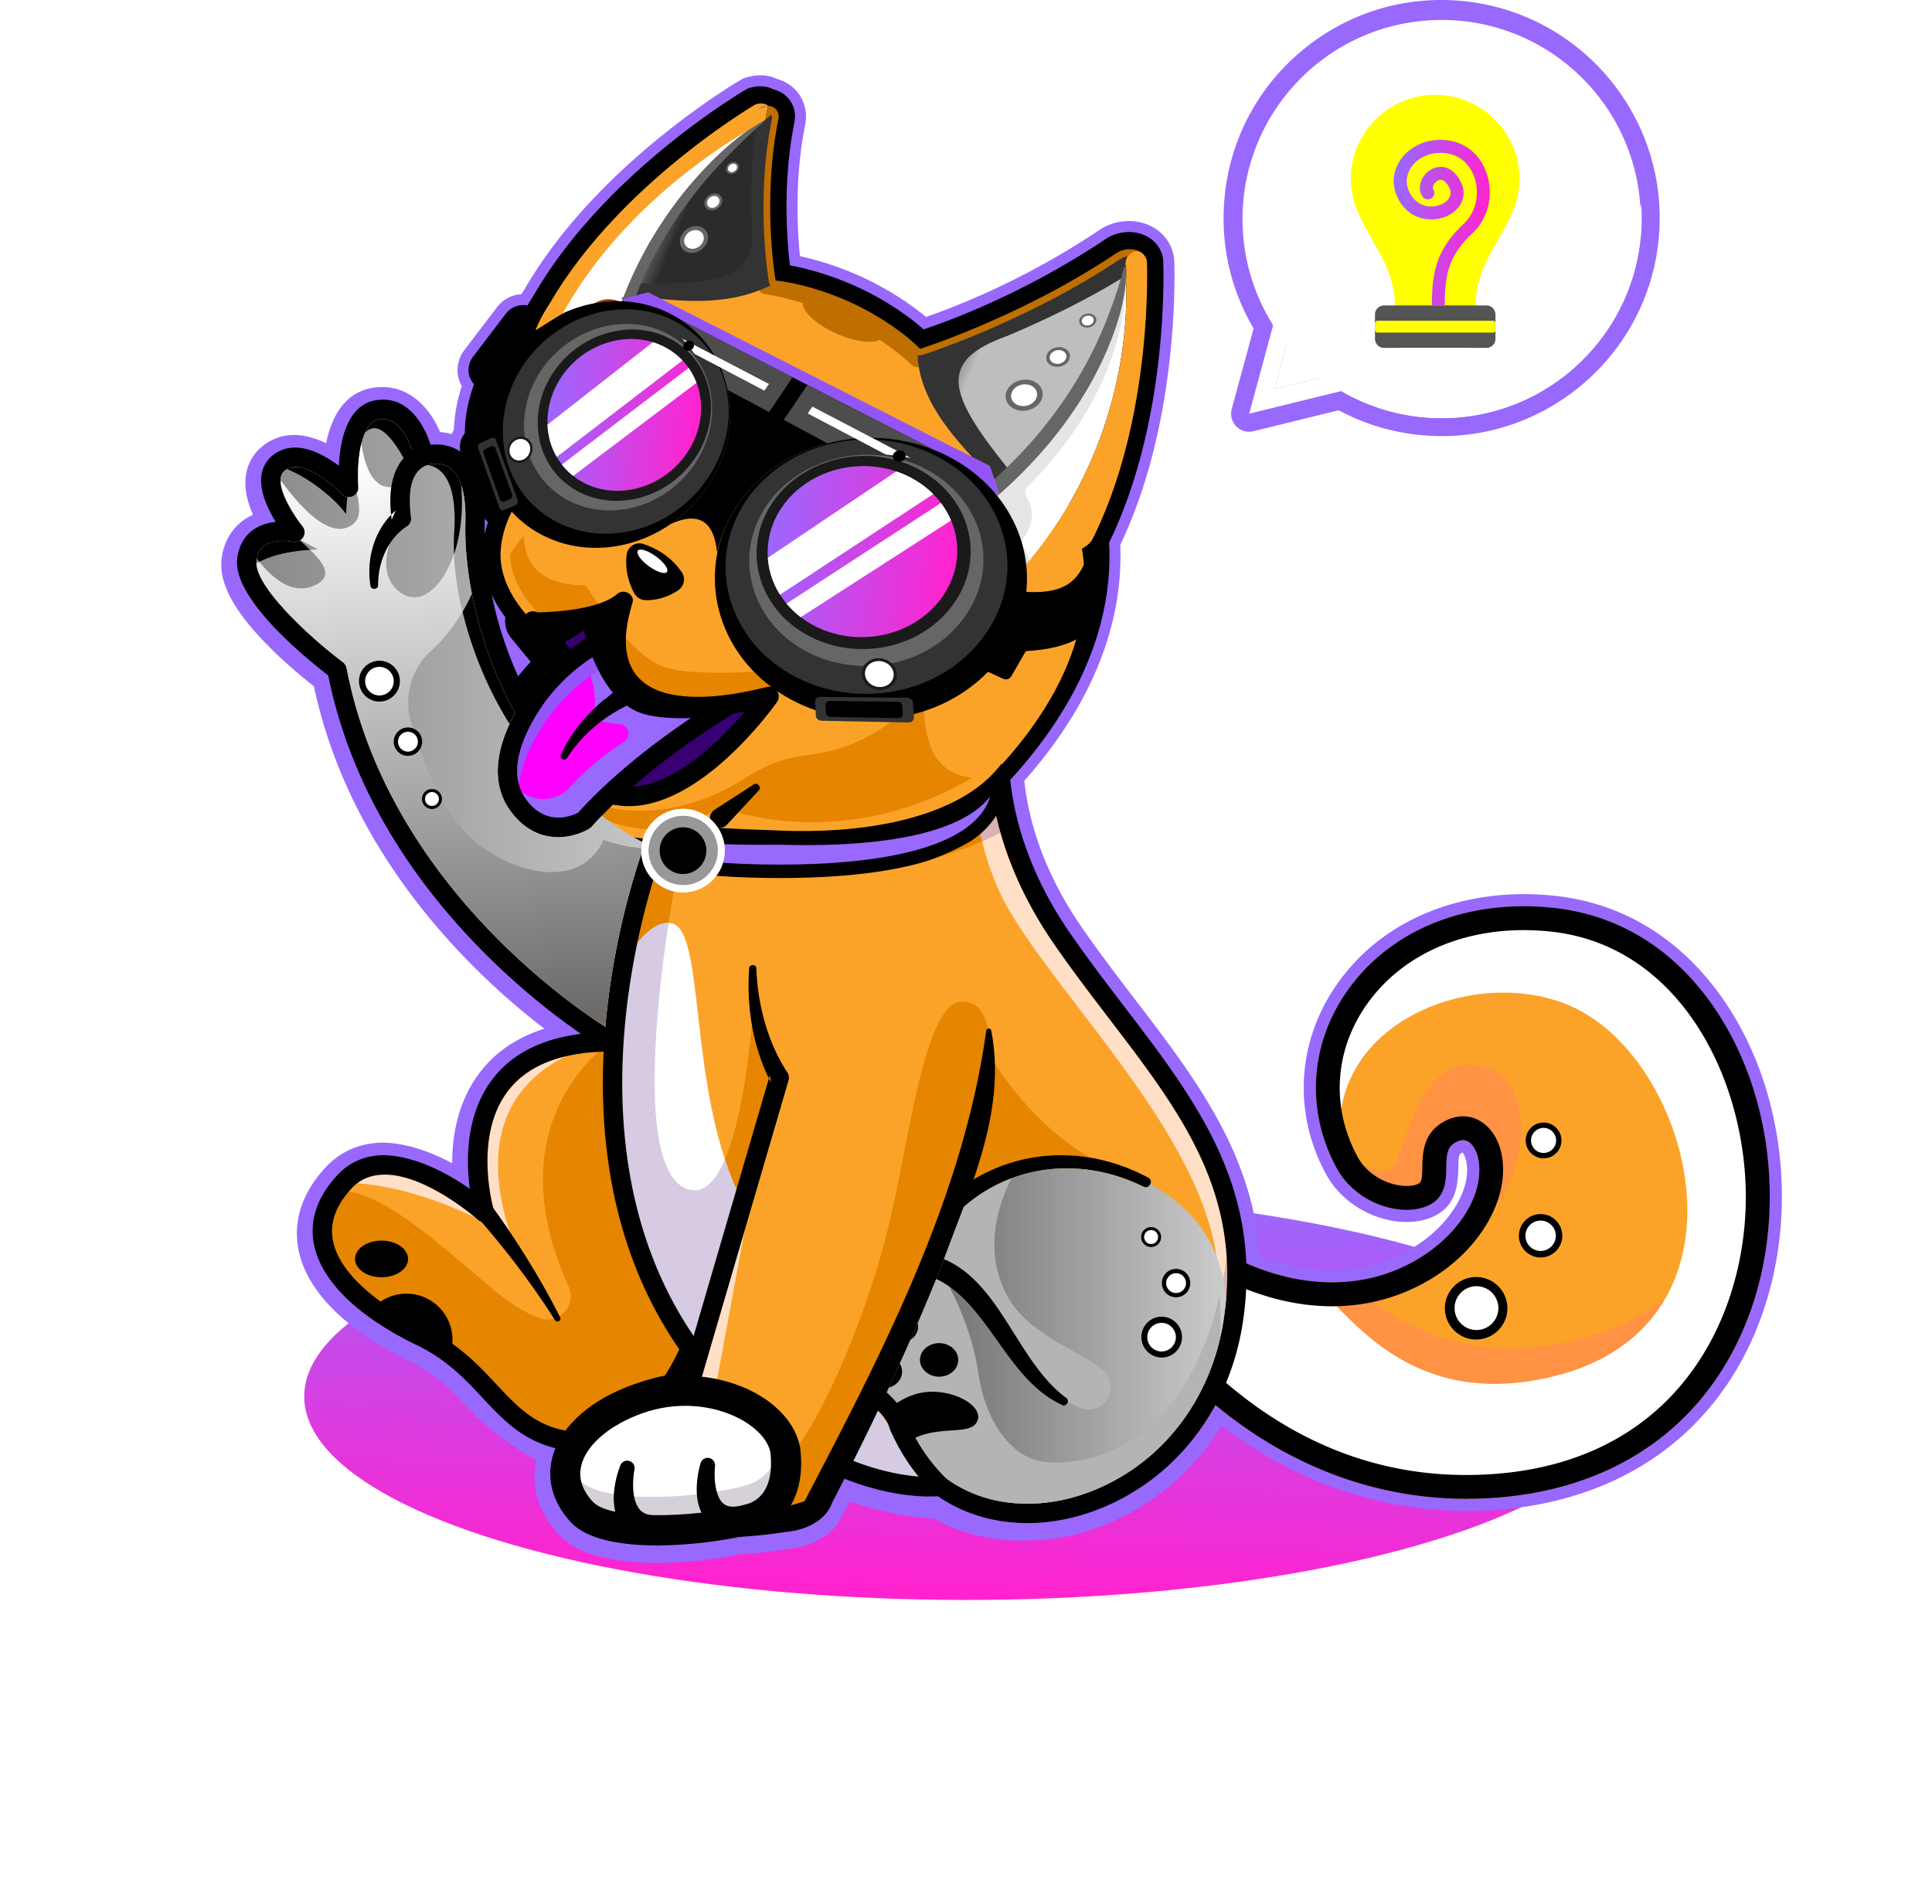<svg width="489" height="482" fill="none" xmlns="http://www.w3.org/2000/svg"><g filter="url(#filter0_f_59_70)"><ellipse cx="244.5" cy="353.5" rx="51.5" ry="167.5" transform="rotate(90 244.5 353.5)" fill="url(#paint0_linear_59_70)"/></g><path fill-rule="evenodd" clip-rule="evenodd" d="M215.048 380.163c-.32.547-2.797 5.388-3.201 5.885a14.43 14.43 0 01-2.485 2.392c-2.839 2.143-6.494 3.371-10.022 3.684a120.382 120.382 0 01-11.918 1.299c-6.516 1.341-13.55 2.086-20.201 2.165-.582.07-1.164.07-1.746 0-7.687-.057-18.405-1.122-23.927-7.02-4.87-5.203-7.311-11.932-5.863-18.966-5.913-3.301-12.273-8.014-16.581-12.628-2.882-3.08-5.714-6.076-9.107-8.61a38.45 38.45 0 00-6.289-3.819c-4.585-2.221-9.079-4.791-13.181-7.814-7.297-5.374-14.374-13.047-15.282-22.48-.689-7.155 2.278-13.429 7.048-18.625 3.89-4.238 8.93-6.353 14.665-6.388h.127c5.899.156 11.954 2.306 17.362 5.224.014-8.12 1.931-16.255 6.892-22.835 4.259-5.65 10.016-9.192 16.447-11.229-10.2-7.822-19.74-16.914-27.924-26.625-14.714-17.461-25.638-37.655-30.415-60.07-4.685-3.67-9.299-7.744-13.337-12.067-4.65-4.976-10.853-12.727-10.037-19.988.447-4.003 2.257-7.595 5.565-9.966a13.725 13.725 0 012.399-1.377c-1.349-3.059-2.208-6.388-1.846-9.596.362-3.18 1.903-5.963 4.437-7.915 5.011-3.861 10.789-3.087 15.906-.596 1.35-6.601 4.657-12.947 11.975-14.047 8.234-1.242 13.919 4.365 16.886 11.215 2.641.206 5.175 1.065 7.396 2.669 6.516 4.699 7.695 13.635 7.496 21.074-.341 12.549 3.237 26.625 8.482 37.946 6.211 13.401 15.516 24.992 27.98 32.864l16.276-34.574a6.25 6.25 0 016.296-3.599l69.164 7.041a6.214 6.214 0 014.528 2.704 6.248 6.248 0 01.845 5.196c-.362 1.342-.568 2.988-.71 4.373-.405 3.854-.362 7.8.007 11.655 1.313 13.748 6.821 26.702 14.629 38.002 4.344 6.289 8.979 12.358 13.614 18.427 8.915 11.662 18.065 23.544 24.204 36.96 6.829 14.912 8.987 29.996 6.431 46.236-3.449 21.926-17.078 40.849-37.754 49.388-6.048 2.499-12.947 4.167-19.52 4.181-2.342.206-5.068 0-7.396-.184-3.89-.299-12.798-2.414-16.226-5.09-9.618-1.171-12.791-1.611-22.103-4.493l.014.021z" fill="#9968FD"/><path fill-rule="evenodd" clip-rule="evenodd" d="M131.979 74.45c.377-.596.774-1.185 1.115-1.795l.042-.085.05-.078c8.617-14.566 20.953-27.292 34.042-37.918 4.55-3.691 9.263-7.19 14.125-10.455 1.995-1.335 4.004-2.655 6.076-3.862l.76-.44.837-.248c2.563-.746 5.324-.717 7.744.454 5.061 1.398 8.071 6.353 7.027 11.534-1.646 8.213-2.143 16.716-1.859 25.078.092 2.74.255 5.486.539 8.212.994.213 1.98.454 2.967.717a77.783 77.783 0 0113.536 4.933 75.831 75.831 0 0111.825 6.978 64.457 64.457 0 013.571 2.754c15.083-5.246 30.67-13.125 43.837-21.983 3.095-2.08 7.013-2.818 10.64-1.91 4.294 1.072 7.645 4.366 8.276 8.823l.05.341.014.34c.107 2.393.093 4.8.043 7.191a192.907 192.907 0 01-1.129 17.525c-1.774 16.127-5.557 32.687-12.57 47.394.504 12.201-2.3 23.956-7.538 34.944-5.232 10.966-12.72 20.854-21.195 29.513l-.582.596-.703.448c-7.581 4.798-15.779 8.567-24.417 11.037a85.88 85.88 0 01-26.625 3.286c-6.204-.213-13.309-1.149-19.363-2.995-9.98 5.664-21.699 6.019-32.396 2.144a23.04 23.04 0 01-9.66 2.165c-7.467 0-13.664-3.762-17.965-9.732-7.73-10.739-4.309-23.778 1.923-34.269 1.604-2.697 3.549-5.253 5.636-7.631l-3.62-4.407-.114-.157a9.609 9.609 0 01-1.852-5.813c-2.378-3.357-4.209-7.098-5.118-11.123a24.786 24.786 0 01-.511-7.822c.17-1.788.497-3.563.965-5.295a8.234 8.234 0 01-.944-1.859l-5.366-15.084a8.235 8.235 0 01.795-7.112 39.549 39.549 0 012.002-11.045c-1.626-2.818-1.398-6.445.625-9.106l8.304-10.896a8.336 8.336 0 016.168-3.272l-.007-.014z" fill="#9968FD"/><path fill-rule="evenodd" clip-rule="evenodd" d="M123.497 132.165a5.196 5.196 0 01-1.419-2.137l-5.366-15.083c-.653-1.831-.242-3.826.929-5.259.05-4.238.859-8.44 2.35-12.408-1.775-1.902-1.874-4.87-.27-6.97l8.305-10.896c1.313-1.717 3.478-2.498 5.48-2.08.156-.276.312-.553.475-.83.497-.837 1.086-1.668 1.547-2.505l.029-.05.028-.05c8.433-14.239 20.599-26.78 33.397-37.172a189.303 189.303 0 0113.926-10.3c1.931-1.291 3.918-2.597 5.927-3.769l.461-.27.511-.148c2.023-.59 4.16-.568 5.977.397 3.705.894 6.076 4.415 5.281 8.369-1.69 8.404-2.208 17.163-1.91 25.723.121 3.421.348 6.992.781 10.455a63.23 63.23 0 014.798 1.072 74.991 74.991 0 0113.054 4.756 73.168 73.168 0 0111.392 6.715c1.576 1.135 3.13 2.342 4.592 3.648 15.652-5.267 32.517-13.749 46.003-22.82 2.442-1.64 5.543-2.236 8.411-1.52 3.194.796 5.721 3.18 6.19 6.51l.028.206v.213c.113 2.32.092 4.698.05 7.012a192.365 192.365 0 01-1.115 17.27c-1.753 15.992-5.565 32.58-12.62 47.124 1.263 24.41-11.265 46.073-27.91 63.08l-.355.362-.425.27c-14.885 9.426-31.8 14.501-49.452 13.891-5.963-.206-13.714-1.214-19.804-3.244-9.866 6.069-21.592 6.324-32.218 2.136a20.232 20.232 0 01-9.497 2.421c-6.559 0-11.932-3.329-15.701-8.575-7.02-9.752-3.592-21.72 2.051-31.217 1.86-3.123 4.323-6.196 6.914-8.965l-5.097-6.21-.071-.093a6.858 6.858 0 01-1.249-4.982c-2.442-3.258-4.358-6.942-5.252-10.917a22.188 22.188 0 01-.455-6.949 29.048 29.048 0 011.292-6.211h.007z" fill="#000"/><path fill-rule="evenodd" clip-rule="evenodd" d="M292.502 308.559a6.094 6.094 0 018.475-1.001c9.951 7.68 22.096 13.55 34.851 13.933 5.402.163 10.739-.674 15.772-2.647a38.38 38.38 0 006.502-3.294c4.244-2.676 8.141-6.381 10.654-10.753 1.86-3.237 3.137-7.233 2.328-10.974-.099-.476-.475-1.647-.916-2.08-.014 0-.028.014-.035.014-.298.135-.589.256-.71.575-.298.803-.298 2.456-.312 3.308-.085 4.997-.902 9.497-5.806 12.045-3.258 1.697-7.162 1.945-10.733 1.356-3.946-.653-7.765-2.349-10.916-4.798-2.492-1.938-4.579-4.344-6.083-7.126-.27-.504-.54-1.015-.788-1.527-7.389-14.87-6.176-31.919 3.087-45.675 12.45-18.498 34.468-25.511 55.947-23.126 18.327 2.037 33.013 12.124 43.149 27.377 9.902 14.906 14.43 33.226 14.005 51.028-.441 18.384-6.325 36.874-18.235 51.078-13.891 16.559-33.624 24.644-54.953 25.993-2.165.134-4.33.205-6.502.205-25.248 0-48.345-9.525-67.325-25.9a126.883 126.883 0 01-18.128-19.307c-2.236-2.946-4.593-6.246-6.403-9.483a6.104 6.104 0 012.115-8.17c.653-.553 1.356-1.292 1.959-1.888a458.733 458.733 0 003.684-3.698c1.753-1.782 3.649-3.62 5.324-5.465h-.007z" fill="#9968FD"/><path fill-rule="evenodd" clip-rule="evenodd" d="M294.865 310.539a3.027 3.027 0 014.238-.547c12.038 9.292 24.729 14.218 36.633 14.58 5.92.177 11.641-.767 16.993-2.861a41.813 41.813 0 007.02-3.556c10.235-6.459 16.133-16.737 14.345-24.985-.447-2.058-1.441-3.663-2.669-4.28-.774-.383-1.611-.369-2.555.064-2.485 1.121-2.762 2.796-2.826 6.629-.049 3.074-.127 7.276-4.152 9.37-4.819 2.505-12.563 1.348-18.341-3.145-2.094-1.625-3.925-3.684-5.267-6.161a46.08 46.08 0 01-.738-1.426c-6.871-13.835-5.835-29.642 2.882-42.589 10.853-16.126 30.692-24.268 53.05-21.784 16.702 1.86 30.848 10.853 40.921 26.022 9.128 13.742 13.919 31.231 13.493 49.246-.447 18.774-6.665 36.236-17.511 49.175-12.492 14.899-30.749 23.509-52.788 24.9a100.08 100.08 0 01-6.303.199c-29.684 0-51.731-13.437-65.309-25.156-15.673-13.521-23.53-27.377-23.857-27.959a3.017 3.017 0 011.157-4.109c.703-.398 11.378-11.35 11.591-11.634l-.007.007z" fill="#FFAC40"/><path fill-rule="evenodd" clip-rule="evenodd" d="M377.394 376.182c-61.675 3.904-92.65-51.369-92.65-51.369l12.506-12.421c13.593 10.491 26.625 14.835 38.095 15.189 3.166.1 6.204-.099 9.107-.56 10.392-1.654 18.988-6.601 24.78-12.777 6.288-6.686 9.305-14.806 7.814-21.706-1.135-5.231-5.046-8.311-9.426-6.317-8.127 3.677-1.717 13.259-7.126 16.077-4.791 2.492-15.14.114-19.569-8.063a41.224 41.224 0 01-2.506-5.572c-10.406-28.52 14.537-60.263 54.712-55.798 26.284 2.917 43.653 24.659 49.537 50.375 9.135 39.919-9.426 89.421-65.274 92.949v-.007z" fill="#FBA329"/><path fill-rule="evenodd" clip-rule="evenodd" d="M369.232 314.237c6.288-6.686 9.305-14.806 7.814-21.706-1.135-5.231-5.046-8.311-9.426-6.317-8.127 3.677-1.717 13.259-7.126 16.077-4.791 2.492-15.14.114-19.569-8.063a41.224 41.224 0 01-2.506-5.572c4.252 4.599 12.152 11.811 14.934 5.387 3.471-8.013 7.623-28.761 23.147-23.757 13.366 4.323 10.952 32.722-7.268 43.951z" fill="#FF9243"/><path fill-rule="evenodd" clip-rule="evenodd" d="M377.394 376.182c-61.675 3.904-92.65-51.369-92.65-51.369l12.506-12.421c13.593 10.491 26.625 14.835 38.095 15.189 3.166.1 6.204-.099 9.107-.56 9.49 8.248 28.094 19.086 55.564 11.882 33.531-8.802 41.537-35.81 42.652-55.663 9.135 39.919-9.426 89.421-65.274 92.949v-.007z" fill="#FF9243"/><path fill-rule="evenodd" clip-rule="evenodd" d="M444.882 302.951c0 34.901-20.598 70.264-67.488 73.231-61.675 3.904-92.65-51.369-92.65-51.369l12.506-12.421c13.593 10.491 26.625 14.835 38.095 15.189 10.065 10.413 25.397 28.357 57.062 21.032 14.544-3.372 23.885-10.761 29.165-20.031 15.716-12.237 20.272-30.72 21.096-45.335l.085.362c.121.518.234 1.043.334 1.569.149.745.291 1.483.426 2.236.07.383.134.773.191 1.157.114.646.206 1.306.298 1.952.114.78.206 1.554.291 2.342a.728.728 0 01.029.206c.085.688.149 1.384.206 2.065l.028.341c.078.823.128 1.661.177 2.491a99.37 99.37 0 01.135 4.983h.014z" fill="#F8D2B6"/><path fill-rule="evenodd" clip-rule="evenodd" d="M377.394 376.182c-61.675 3.904-92.65-51.369-92.65-51.369l12.506-12.421c13.593 10.491 26.625 14.835 38.095 15.189 10.065 10.413 25.404 28.357 57.062 21.032 52.483-12.152 37.222-76.666 7.729-92.686-24.105-13.089-65.827 2.207-60.603 35.469-13.11-29.187 12.124-63.145 53.598-58.538 67.104 7.453 76.084 137.525-15.737 143.324z" fill="#fff"/><path fill-rule="evenodd" clip-rule="evenodd" d="M371.276 379.397c-29.684 0-51.731-13.436-65.309-25.155-15.673-13.522-23.53-27.377-23.857-27.959a3.018 3.018 0 011.157-4.11 3.017 3.017 0 014.11 1.157c.078.135 7.765 13.649 22.692 26.483 19.854 17.063 42.44 24.921 67.134 23.359 46.591-2.946 63.939-38.578 64.649-68.198.731-30.784-16.212-65.479-49.048-69.128-20.094-2.236-37.804 4.926-47.379 19.158-7.737 11.492-8.426 25.617-1.839 37.769 3.698 6.828 12.28 8.51 15.517 6.821.716-.376.851-1.356.901-4.117.064-3.67.163-9.213 6.367-12.024 2.612-1.178 5.366-1.164 7.765.043 2.882 1.448 5.019 4.514 5.863 8.389 2.314 10.676-4.692 23.573-17.021 31.367-19.484 12.301-44.739 9.135-67.559-8.483a3.017 3.017 0 01-.547-4.23 3.026 3.026 0 014.238-.546c18.022 13.912 37.513 18.029 53.626 11.718a42.106 42.106 0 007.027-3.556c10.235-6.459 16.134-16.737 14.345-24.985-.447-2.058-1.441-3.662-2.669-4.28-.774-.383-1.611-.369-2.555.064-2.485 1.121-2.761 2.797-2.825 6.629-.05 3.074-.128 7.276-4.153 9.37-4.819 2.506-12.563 1.349-18.341-3.145-2.094-1.625-3.925-3.683-5.267-6.161-7.68-14.167-6.878-30.621 2.144-44.022 10.853-16.126 30.692-24.268 53.051-21.784 16.701 1.86 30.848 10.853 40.92 26.022 9.128 13.742 13.919 31.231 13.493 49.246-.447 18.774-6.665 36.236-17.511 49.175-12.492 14.899-30.748 23.509-52.788 24.9-2.136.135-4.244.199-6.303.199l-.028.014z" fill="#000"/><path fill-rule="evenodd" clip-rule="evenodd" d="M373.618 339.073c4.358 0 7.914-3.556 7.914-7.914s-3.556-7.914-7.914-7.914-7.914 3.556-7.914 7.914 3.556 7.914 7.914 7.914z" fill="#000"/><path d="M374.897 336.537a5.544 5.544 0 10-2.54-10.792 5.544 5.544 0 002.54 10.792z" fill="#fff"/><path fill-rule="evenodd" clip-rule="evenodd" d="M389.936 318.304a5.507 5.507 0 005.494-5.494c0-3.023-2.47-5.494-5.494-5.494-3.023 0-5.493 2.471-5.493 5.494 0 3.024 2.47 5.494 5.493 5.494z" fill="#000"/><path fill-rule="evenodd" clip-rule="evenodd" d="M389.936 316.658a3.855 3.855 0 003.848-3.848 3.86 3.86 0 00-3.848-3.847 3.86 3.86 0 00-3.847 3.847 3.86 3.86 0 003.847 3.848z" fill="#fff"/><path fill-rule="evenodd" clip-rule="evenodd" d="M390.689 293.206a4.541 4.541 0 004.528-4.529 4.537 4.537 0 00-4.528-4.529 4.532 4.532 0 00-4.529 4.529 4.532 4.532 0 004.529 4.529z" fill="#000"/><path fill-rule="evenodd" clip-rule="evenodd" d="M390.689 291.85a3.181 3.181 0 003.173-3.173 3.181 3.181 0 00-3.173-3.173 3.181 3.181 0 00-3.173 3.173 3.181 3.181 0 003.173 3.173z" fill="#fff"/><path fill-rule="evenodd" clip-rule="evenodd" d="M312.099 334.764c-.809 5.168-2.193 9.973-4.046 14.381-12.953 30.94-48.721 42.61-69.965 27.065 0 0-.923.121-2.598.128-4.053 0-12.549-.682-23.416-5.445a83.944 83.944 0 01-9.838-5.167c-8.525-5.217-17.937-12.968-27.505-24.453 0 0-4.848 12.266-14.139 19.172-4.103 3.052-9.072 5.061-14.871 4.515-16.084-1.505-19.796-13.253-31.771-22.203a44.438 44.438 0 00-7.303-4.436c-4.387-2.116-8.568-4.543-12.202-7.219-11.556-8.511-18.1-19.988-7.474-31.707.042-.05.092-.099.135-.149 11.967-13.025 35.014 7.148 35.518 7.68-.234-.809-11.222-39.195 26-42.922a60.506 60.506 0 016.083-.291s-1.795-1.015-4.805-3.024c-14.075-9.369-54.811-40.409-64.564-91.124 0 0-20.222-15.204-22.628-25.298-.213-.887-.291-1.739-.206-2.527.12-1.121.39-2.072.76-2.874 1.923-4.153 6.65-4.522 9.383-4.359.298.015.575.05.823.071.668.064 1.115.164 1.2.171-.362-.455-8.262-10.271-5.501-15.815.177-.369.404-.717.688-1.043.235-.27.504-.525.81-.76 6.487-4.99 16.545 5.118 17.546 6.161.05.057.078.086.078.086s-.014-.171-.028-.483c-.057-1.136-.157-4.138.22-7.446.34-2.96 1.064-6.161 2.54-8.489 1.087-1.711 2.584-2.946 4.636-3.258 8.808-1.313 11.584 11.712 11.584 11.712s4.862-1.761 8.652 1.476c2.556 2.186 4.614 6.637 4.38 15.431-.114 4.025.17 8.681.93 13.714 2.867 19.065 12.556 43.511 33.517 59.176a72.318 72.318 0 009.539 6.062c.675.369 1.363.717 2.059 1.064l11.307-24.921 7.297-16.077 36.938 3.762 24.772 2.527 7.446.759s-4.692 16.276 3.954 38.912c2.434 6.353 5.912 13.217 10.852 20.364 17.284 25.028 37.386 44.462 42.802 70.931 1.632 7.971 1.93 16.581.426 26.178l-.015-.008z" fill="#FBA329"/><path fill-rule="evenodd" clip-rule="evenodd" d="M235.49 376.338c-4.053 0-12.549-.682-23.416-5.445a84.096 84.096 0 01-9.838-5.167c-8.525-5.217-17.93-12.968-27.505-24.446-22.7-31.863-21.656-70.739-16.922-97.413 3.982-6.715 8.12-10.86 12.074-10.172 12.599 2.208-2.619 82.494 46.733 93.766 0 0-10.05 8.453 0 21.684 5.97 7.858 13.451 19.129 18.867 27.2l.007-.007z" fill="#fff"/><path fill-rule="evenodd" clip-rule="evenodd" d="M129.41 313.058s-2.527-1.589-6.686-3.683a2.455 2.455 0 002.243-3.131c-.213-.752-5.154-18.49 3.52-29.996 3.308-4.387 8.227-7.354 14.7-8.873-10.59 5.218-23.317 17.497-13.784 45.683h.007zm-9.022-4.826c-2.328-1.959-13.507-10.917-22.955-10.917-.206 0-.404 0-.603.014-2.492.085-4.607.802-6.417 2.186 11.315.802 22.501 5.161 29.975 8.717z" fill="#FFE0C7"/><path fill-rule="evenodd" clip-rule="evenodd" d="M275.552 356.797c-.717 0-1.47-.142-2.243-.462-.952-.39-1.96-.88-3.024-1.49a.934.934 0 00-.398-.966c-13.138-9.724-16.992-31.337-33.488-36.036a426.377 426.377 0 002.917-7.496c4.55-5.6 10.306-9.689 16.709-12.088-2.626 5.309-7.652 17.525-1.058 29.769 5.522 10.264 19.25 14.104 24.382 18.952 3.954 3.734.88 9.817-3.783 9.817h-.014zm-32.914-55.677a42.908 42.908 0 0125.957-8.695c2.463 0 4.948.205 7.432.624-15.317-8.759-24.126-23.587-25.383-25.794-.234 7.141-2.335 14.728-2.91 16.872-.049.192-.092.383-.142.568 0 0-.007.049-.021.071v.021c-1.313 5.167-2.995 10.668-4.94 16.333h.007z" fill="#E58500"/><path fill-rule="evenodd" clip-rule="evenodd" d="M308.785 327.588a104.506 104.506 0 00-.795-8.908c-4.146-31.061-37.627-63.577-52.036-87.355-3.365-5.551-5.764-11.797-7.368-18.349a61.006 61.006 0 004.649-2.257c2.392 8.482 6.566 18.121 13.629 28.335 4.542 6.58 9.277 12.777 13.862 18.768 15.055 19.69 28.421 37.172 29.791 60.723a118.183 118.183 0 01-1.725 9.043h-.007z" fill="#FFE0C7"/><path fill-rule="evenodd" clip-rule="evenodd" d="M260.028 380.618c-7.538 0-14.622-2.13-20.393-6.317-4.116-3.926-7.651-9.157-9.951-14.587-.632-2.427-2.981-5.274-5.189-7.212l.54-1.291c1.909-.568 3.279-2.151 3.279-4.018 0-.795-.248-1.533-.681-2.172l2.363-5.629c1.413-.738 2.364-2.094 2.364-3.648 0-.476-.092-.937-.256-1.363l4.543-10.824a22.42 22.42 0 013.649 2.115c2.463 4.727 5.976 12.656 7.282 21.521 2.108 14.26 9.213 21.003 15.005 22.501.902.234 2.584.476 4.799.476 10.441 0 32.75-5.388 41.388-42.582.185 3.762.178 7.51.036 11.18-4.096 17.589-15.68 31.728-31.636 38.322-5.728 2.364-11.563 3.535-17.149 3.535l.007-.007zm-35.249-20.109c-.447-1.015-1.114-1.916-1.93-2.768.638.915 1.284 1.838 1.93 2.768zm-36.789-56.138c-1.782-3.45-3.265-7.105-4.507-10.875 5.905-13.784 7.353-40.962 7.353-40.998.604 5.501 2.208 13.266 6.389 20.293l-4.344 14.864v.021l-4.884 16.695h-.007zm-26.696-65.643c2.478-11.868 5.487-20.641 6.715-23.991 4.685-.384 9.746-1.832 14.75-5.125 3.095 1.072 11.449 3.528 22.898 3.528 11.329 0 25.695-2.407 40.991-10.946a88.52 88.52 0 001.924 10.782c-9.49 4.167-23.899 8.156-38.841 8.156-8.361 0-16.893-1.249-24.821-4.415 0 0-5.487 4.528-13.636 4.741 0 0-.937 4.855-2.037 12.166h-.213c-2.534 0-5.139 1.903-7.715 5.111l-.015-.007z" fill="#E58500"/><path fill-rule="evenodd" clip-rule="evenodd" d="M232.445 373.733c-4.337-.355-11.08-1.541-19.236-5.097a773.038 773.038 0 006.665-13.557c1.086.894 2.116 1.753 2.975 2.662.638.916 1.284 1.838 1.93 2.768.156.362.284.738.384 1.129 1.895 4.372 4.265 8.411 7.282 12.095zM177.4 340.635l-.696-.824c-22.117-31.068-21.166-69.085-16.481-95.518.34-1.917.702-3.776 1.071-5.565 2.577-3.208 5.182-5.111 7.716-5.111h.213c-3.258 21.593-7.993 64.621 5.494 67.574.369.078.731.12 1.079.12 3.151 0 5.671-3.137 7.68-7.822 1.242 3.769 2.725 7.432 4.507 10.875l-10.597 36.263.014.008z" fill="#D6CBE2"/><path fill-rule="evenodd" clip-rule="evenodd" d="M147.567 362.589c-.533 0-1.079-.029-1.626-.078-9.823-.923-14.437-5.849-20.272-12.095-3.002-3.216-6.111-6.538-10.256-9.632a46.422 46.422 0 00-7.709-4.678c-4.486-2.172-8.46-4.521-11.811-6.992-5.018-3.691-11.13-9.518-11.79-16.318-.362-3.748 1.03-7.496 4.131-11.144 12.876 1.86 31.154 21.337 41.197 28.222 2.861 1.959 5.288 3.166 7.34 3.84a5.887 5.887 0 001.845.298c4.018 0 7.141-4.28 5.317-8.305-15.361-33.886.34-52.979 7.552-59.46.426-.021.859-.043 1.292-.05-1.164 23.722 2.548 51.369 19.143 75.36-.901 1.966-2.974 6.076-6.111 10.143-5.373 1.725-12.159 4.941-17.376 10.867-.291.015-.575.022-.873.022h.007zm5.643-102.68c-11.4-7.326-55.45-38.678-65.48-90.806a2.43 2.43 0 00-.937-1.497c-8.517-6.41-21.635-18.597-21.883-24.95.234-.142.476-.277.731-.412 2.527 3.159 6.332 6.736 10.626 6.736a7.901 7.901 0 003.428-.795c4.543-2.15 2.556-5.288-1.228-8.993a59.297 59.297 0 012.023-.099s-1.874-.873-4.38-2.357a2.36 2.36 0 00.647-.703c.54-.894.461-2.03-.199-2.832-1.498-1.831-5.572-7.687-5.544-11.584 4.025 5.565 9.938 12.301 14.956 12.301.646 0 1.278-.106 1.888-.355 3.592-1.412 3.357-4.486 2.428-8.766.319-.454.49-1.015.44-1.604-.178-2.307-.17-7.048.78-10.952.817 5.579 2.762 11.087 7.24 11.087.866 0 1.825-.206 2.889-.66l-.071 8.539s-8.517 13.138.071 18.93c1.058.71 2.151 1.051 3.251 1.051 3.869 0 7.765-4.167 10.044-10.903.199 4.344.901 9.306 2.165 14.58-2.137 3.648-4.784 7.041-8 9.951-5.039 4.557-6.927 11.641-4.968 18.15 2.945 9.823 7.992 22.863 15.31 29.364 5.437 4.827 13.252 8.44 20.173 8.44 5.543 0 10.505-2.314 13.202-8.17 2.697.958 6.126 1.86 9.987 2.151-1.76 5.004-5.018 15.289-7.403 28.683a185.711 185.711 0 00-2.179 16.475h-.007z" fill="#E58500"/><path fill-rule="evenodd" clip-rule="evenodd" d="M64.91 142.649c-.007-.22 0-.44.021-.639.022-.199.05-.39.085-.582.2.27.412.539.625.809-.255.135-.497.27-.731.412zm13.557-3.464a76.973 76.973 0 00-2.512-2.35c.056-.035.106-.071.156-.106 2.505 1.483 4.38 2.357 4.38 2.357a80.11 80.11 0 00-2.024.099zm38.621 15.68c-1.264-5.274-1.959-10.229-2.165-14.58 1.604-4.755 2.399-10.796 1.803-17.553.809 2.413 1.178 5.621 1.072 9.525-.142 5.274.362 11.457 1.646 18.072a52.153 52.153 0 01-2.356 4.543v-.007zM308.813 338.76c.142-3.669.149-7.41-.036-11.179a121.957 121.957 0 001.725-9.043c.291 4.983.043 10.236-.837 15.843a62.176 62.176 0 01-.852 4.379zm-60.241-125.784a88.349 88.349 0 01-1.924-10.782 94.505 94.505 0 004.075-2.406c.071 0 .142-.014.22-.021a78.146 78.146 0 002.278 10.952 59.748 59.748 0 01-4.649 2.257z" fill="#D6B3B6"/><path fill-rule="evenodd" clip-rule="evenodd" d="M238.074 373.754c.518 0 1.029.163 1.455.476 10.058 7.36 24.14 8.432 37.648 2.853 17.262-7.126 29.4-23.09 32.488-42.702 5.046-32.104-10.711-52.71-28.953-76.566-4.586-5.991-9.32-12.188-13.863-18.768-18.916-27.37-17.141-50.609-15.764-58.502l-64.671-6.587-17.873 39.387a2.466 2.466 0 01-3.329 1.193c-35.951-17.774-48.053-58.942-47.422-82.281.192-7.013-1.142-11.775-3.854-13.756-2.576-1.895-5.87-.773-5.898-.766a2.501 2.501 0 01-2.016-.178 2.454 2.454 0 01-1.207-1.618c-.028-.114-2.342-10.747-8.808-9.795-5.324.795-5.608 12.883-5.288 17.056a2.453 2.453 0 01-1.456 2.435 2.474 2.474 0 01-2.782-.568c-2.406-2.562-10.207-9.157-14.338-5.991-.66.504-1 1.129-1.1 2.016-.44 3.876 3.94 10.193 5.508 12.109.66.802.738 1.938.198 2.832a2.491 2.491 0 01-2.611 1.129c-1.257-.27-5.019-.603-7.24.994-1.13.816-1.775 2.079-1.974 3.861-.688 6.14 13.046 18.959 21.862 25.596.49.362.816.901.937 1.497 11.485 59.709 67.609 92.147 68.177 92.466a2.46 2.46 0 01-1.214 4.6c-3.293 0-6.331.241-9.114.724-7.659 1.32-13.387 4.458-17.085 9.362-8.674 11.506-3.733 29.244-3.52 29.997a2.462 2.462 0 01-1.143 2.81 2.458 2.458 0 01-3.003-.447c-.064-.056-13.309-11.726-23.998-11.278-3.223.106-5.813 1.277-7.922 3.57-3.57 3.89-5.188 7.893-4.798 11.896.653 6.8 6.772 12.628 11.79 16.319 3.35 2.47 7.325 4.819 11.811 6.991a47.037 47.037 0 017.709 4.678c4.145 3.095 7.254 6.423 10.256 9.632 5.835 6.246 10.449 11.172 20.272 12.095 16.872 1.583 26.412-21.905 26.504-22.146a2.466 2.466 0 011.896-1.519 2.45 2.45 0 012.278.852c31.196 37.435 60.859 34.12 61.15 34.07.106-.014.213-.021.312-.021l-.007-.007zm21.947 11.776c-8.276 0-16.12-2.286-22.621-6.793-5.615.376-32.822.319-62.052-32.956-3.733 7.353-13.628 23.16-29.868 21.62-11.683-1.093-17.376-7.183-23.402-13.628-2.861-3.059-5.814-6.218-9.611-9.057a41.758 41.758 0 00-6.907-4.195c-4.755-2.3-8.993-4.805-12.584-7.453-8.348-6.147-13.103-12.989-13.763-19.796-.526-5.459 1.511-10.74 6.068-15.701 3.123-3.4 7.127-5.139 11.904-5.168 8.084.22 16.403 4.777 21.727 8.525-.965-7.219-1.058-18.739 5.65-27.64 4.862-6.452 12.407-10.334 22.487-11.584-15.453-10.668-54.13-41.708-63.975-90.748-5.473-4.195-24.169-19.342-23.04-29.493.355-3.158 1.739-5.685 4.003-7.311 1.796-1.284 3.868-1.845 5.742-2.051-1.966-3.201-4.074-7.666-3.627-11.57.249-2.186 1.278-4.038 2.981-5.345 5.43-4.194 12.273-.567 16.624 2.726.32-6.282 2.066-15.516 9.511-16.623 7.659-1.165 11.932 5.735 13.714 11.285 2.079-.22 5.061-.042 7.786 1.924 4.167 3.01 6.161 9.029 5.927 17.901-.589 21.571 10.292 59.24 42.425 76.574l17.532-38.642a2.472 2.472 0 012.485-1.427l69.163 7.042a2.475 2.475 0 011.782 1.064c.404.604.532 1.356.333 2.052-.071.255-7.034 26.085 14.459 57.203 4.479 6.48 9.178 12.627 13.72 18.575 18.143 23.722 35.278 46.138 29.904 80.308-3.35 21.315-16.602 38.691-35.461 46.478-6.339 2.619-12.812 3.911-19.037 3.911l.021-.007z" fill="#000"/><path fill-rule="evenodd" clip-rule="evenodd" d="M172.729 342.7c-23.132-32.467-22.195-71.903-17.34-99.273 3.343-18.817 8.425-31.494 8.645-32.027a2.443 2.443 0 013.194-1.355 2.451 2.451 0 011.356 3.194c-.05.127-5.111 12.762-8.354 31.047-4.692 26.44-5.643 64.478 16.503 95.553l-4.004 2.861zm116.65-42.326c-21.791-10.746-46.493-2.328-56.203 20.166a2.52 2.52 0 01-2.243 1.334c-16.219.235-21.315 21.138-7.722 29.592 2.484 1.81 5.721 5.338 6.48 8.248 2.307 5.451 5.87 10.711 10.008 14.636 1.101.902 1.235 2.577.242 3.613a2.455 2.455 0 01-3.471.092c-5.026-4.777-8.639-10.27-11.3-16.424-1.285-5.21-8.227-7.283-12.223-13.714-7.361-13.408 2.3-31.416 18.107-30.962l-2.243 1.335c11.407-23.913 38.457-32.694 61.796-20.201 1.504.788.276 3.116-1.228 2.285zm-186.097 18.299c0 2.562-3.002 4.635-6.708 4.635-3.705 0-6.707-2.073-6.707-4.635s3.002-4.635 6.707-4.635c3.706 0 6.708 2.08 6.708 4.635zm11.243 20.435c0 1.278-.206 2.499-.582 3.649a44.26 44.26 0 00-7.311-4.437c-4.386-2.115-8.567-4.542-12.201-7.218a11.568 11.568 0 018.446-3.634c6.431 0 11.641 5.209 11.641 11.647l.007-.007zm8.128-36.349c7.225 9.774 13.67 19.932 19.122 30.671.433.816-.824 1.54-1.313.731-6.367-10.058-13.749-19.527-21.621-28.3-2.222-2.52 1.774-5.799 3.812-3.109v.007z" fill="#000"/><path fill-rule="evenodd" clip-rule="evenodd" d="M249.92 197.389c-35.518 22.501-67.495 9.476-67.495 9.476-16.581 11.846-34.539.795-34.539.795-.326.198-9.788 5.756-16.773-3.947-2.995-4.159-3.179-9.014-1.952-13.805 1.292-5.054 4.167-10.03 6.999-14.026 3.634-5.153 7.19-8.688 7.19-8.688l-4.933-6.708s-9.135-6.601-11.278-16.134a17.634 17.634 0 01-.37-5.572c.902-9.454 7.567-18.398 15.566-21.145 8.043-25.084-.326-45.47 15.595-49.104 16.623-3.797 57.714 9.923 74.948 19.79 36.087 20.669 63.648 61.468 17.05 109.075l-.008-.007z" fill="#FBA329"/><path fill-rule="evenodd" clip-rule="evenodd" d="M172.36 176.904c-2.818 0-5.55-.234-7.864-.837-5.878-1.548-9.363-9.519-10.924-14.14-1.335-3.932-1.065-3.52-1.065-3.556-.142-.88-.078-2.605-.916-2.91a2.456 2.456 0 00-2.441.447c-5.146 4.443-8.951 2.342-9.533 2.399-1.583-1.235-10.541-8.645-10.47-18.029a30.125 30.125 0 013.464-4.684c.092 6.516 3.492 12.528 15.673 12.577 0 0 10.689 17.745 20.137 20.776 3.144 1.008 8.29 1.342 13.742 1.342 3.435 0 6.998-.135 10.263-.313h.235c2.498 0 3.925 2.314 3.527 4.366a2.487 2.487 0 00-1.512-.526c-.205 0-.418.029-.624.079-.043.007-4.124 1.071-9.512 1.93-3.563.568-7.964 1.079-12.158 1.079h-.022zm-7.034 33.02c-7.659 0-13.855-3.066-15.743-4.11a101.37 101.37 0 011.966-2.03 39.768 39.768 0 0010.654 1.441c11.385 0 21.081-4.77 27.143-8.709 4.486-2.91 9.582-4.777 14.891-5.373 16.092-1.817 25.724-11.158 30.962-18.64-.05.32-.085.639-.106.958l.915-.113c-2.292 2.427-2.349 6.182-1.923 9.497.532 4.195 1.774 8.61 5.018 11.314 1.973 1.647 4.394 2.428 6.956 2.719-15.012 8.816-29.301 11.229-40.437 11.229-13.309 0-22.118-3.443-22.281-3.506a2.456 2.456 0 00-.923-.185c-.504 0-1.001.156-1.427.461-5.323 3.805-10.796 5.054-15.672 5.054l.007-.007z" fill="#E58500"/><path fill-rule="evenodd" clip-rule="evenodd" d="M162.891 137.709c2.861.965 6.921 3.002 9.703 7.19.994 1.498.561 3.513-.937 4.514-1.831 1.221-4.663 2.563-8.247 2.506a3.285 3.285 0 01-2.833-1.682c-1.057-1.91-2.519-5.452-1.952-9.867.263-2.03 2.329-3.321 4.266-2.668v.007z" fill="#000"/><path fill-rule="evenodd" clip-rule="evenodd" d="M194.655 176.272s-21.06 30.025-40.217 24.694c-1.952-.532-3.883-1.441-5.764-2.789-14.409-10.264-5.331-30.99-5.331-30.99l-4.919-6.701c.206.163 2.556 1.817 10.846-5.338 0 0 .554 3.372 1.981 7.567 2.065 6.111 5.955 13.962 12.627 15.722 6.062 1.597 14.516.845 21.039-.192 5.586-.887 9.752-1.98 9.752-1.98l-.014.007z" fill="#380072"/><path fill-rule="evenodd" clip-rule="evenodd" d="M142.889 162.424l2.435 3.315c.518.702.617 1.632.269 2.434-.333.774-8.084 19.037 4.508 28.009 1.59 1.136 3.265 1.952 4.99 2.421 12.506 3.485 26.582-10.47 33.396-18.477-.994.185-2.058.37-3.194.547-6.417 1.022-15.453 1.874-22.047.142-7.694-2.023-12.038-10.533-14.331-17.312a60.35 60.35 0 01-1.192-3.968c-1.881 1.384-3.478 2.307-4.841 2.889h.007zm16.255 41.637c-1.789 0-3.578-.227-5.366-.724-2.272-.625-4.472-1.682-6.531-3.151-12.002-8.554-9.859-24.361-6.7-32.644l-7.652-8.901a2.456 2.456 0 01.291-3.237 2.449 2.449 0 012.825-.397c.49-.029 14.849-.043 20.166-4.628a2.427 2.427 0 012.441-.448 2.464 2.464 0 011.59 1.91c.249 1.384-12.024 28.775 24.311 23.991 5.388-.852 9.469-1.916 9.512-1.93a2.45 2.45 0 012.64.972 2.469 2.469 0 010 2.811c-.823 1.171-18.739 26.376-37.527 26.376z" fill="#000"/><path fill-rule="evenodd" clip-rule="evenodd" d="M184.91 178.253c-3.273 1.937-17.888 10.867-30.472 22.72a107.807 107.807 0 00-6.552 6.687c-.326.199-9.788 5.756-16.772-3.947-2.414-3.343-3.003-7.14-2.506-10.995.568-4.379 2.555-8.822 4.89-12.755 3.393-5.707 7.964-10.59 13.352-14.43a49.02 49.02 0 014.401-2.804c2.065 6.112 5.955 13.962 12.627 15.722 6.062 1.597 14.516.845 21.039-.191l-.007-.007z" fill="#F0F"/><path fill-rule="evenodd" clip-rule="evenodd" d="M153.565 168.351a44.749 44.749 0 01-2.314-5.629c.61 1.796 1.369 3.734 2.314 5.629z" fill="#AE98C6"/><path fill-rule="evenodd" clip-rule="evenodd" d="M131.305 199.88c-1.824-1.646-2.96-4.102-2.704-7.169a19.005 19.005 0 000-.007c.568-4.379 2.555-8.823 4.89-12.755 3.393-5.707 7.964-10.59 13.352-14.43a49.02 49.02 0 014.401-2.804 44.325 44.325 0 002.314 5.629c-.945-1.895-1.704-3.84-2.314-5.629a49.593 49.593 0 00-4.401 2.804c.908 1.505 1.874 3.386 2.598 5.508-5.274 3.812-9.746 8.631-13.089 14.246-2.335 3.932-4.323 8.375-4.891 12.755a20.68 20.68 0 00-.149 1.845l-.007.007z" fill="#9355F7"/><path fill-rule="evenodd" clip-rule="evenodd" d="M155.531 171.758a30.099 30.099 0 01-1.966-3.407c.177-.107.354-.199.532-.305a46.17 46.17 0 001.427 3.712h.007z" fill="#FF81A4"/><path fill-rule="evenodd" clip-rule="evenodd" d="M151.549 203.777l.873-.873c-.291.291-.582.575-.873.866v.007z" fill="#D68E74"/><path fill-rule="evenodd" clip-rule="evenodd" d="M141.242 209.42c-3.144 0-6.899-1.221-10.136-5.707 3.23 4.486 6.992 5.714 10.136 5.707 3.649 0 6.467-1.654 6.644-1.753-.177.106-2.988 1.76-6.644 1.76v-.007zm15.403-10.477c8.482-7.637 17.525-13.89 23.204-17.546-5.672 3.663-14.722 9.909-23.204 17.546zm-4.223 3.968c.667-.653 1.341-1.299 2.016-1.938a156.34 156.34 0 012.2-2.023 123.47 123.47 0 00-2.2 2.03c-.682.639-1.356 1.285-2.016 1.938v-.007z" fill="#380072"/><path fill-rule="evenodd" clip-rule="evenodd" d="M141.242 209.42c-3.144 0-6.899-1.221-10.136-5.707.249.341.49.667.753.966-.44-1.555-.604-3.159-.554-4.792 1.697 1.534 3.975 2.371 6.275 2.371 2.3 0 4.812-.915 6.587-2.91 4.599-5.153 9.859-9.057 13.798-11.591 1.874-1.207 1.257-4.089-.951-4.408l-7.176-1.029c1.256-4.011.731-7.943-.397-11.279.085-.064.17-.128.262-.185a48.657 48.657 0 013.869-2.498c2.271 4.564 5.6 8.851 10.313 10.086 2.527.667 5.459.923 8.504.923 4.258 0 8.723-.504 12.528-1.114-.909.539-2.69 1.618-5.061 3.144-5.672 3.663-14.714 9.909-23.204 17.546-.738.668-1.469 1.342-2.2 2.023-.682.639-1.356 1.285-2.016 1.938-.291.291-.582.575-.873.866a103.77 103.77 0 00-3.663 3.876c-.177.106-2.988 1.76-6.643 1.76l-.015.014z" fill="#9968FD"/><path fill-rule="evenodd" clip-rule="evenodd" d="M131.859 204.671a15.621 15.621 0 01-.753-.965c-1.902-2.633-2.668-5.543-2.668-8.546 0-.809.056-1.632.163-2.449-.256 3.067.88 5.523 2.704 7.169-.057 1.633.107 3.237.554 4.791zm17.575-33.637c-.717-2.122-1.69-4.003-2.598-5.508a49.147 49.147 0 014.4-2.804 44.62 44.62 0 002.314 5.629 47.856 47.856 0 00-3.868 2.498c-.085.064-.17.128-.263.185h.015z" fill="#9355F7"/><path fill-rule="evenodd" clip-rule="evenodd" d="M149.973 166.363c-5.92 3.84-10.853 8.93-14.374 14.849-5.302 8.916-6.139 16.006-2.498 21.06 5.068 7.042 11.598 4.288 13.231 3.436a113.505 113.505 0 016.43-6.538c7.567-7.126 15.9-13.237 22.082-17.418-4.045.156-8.155-.036-11.598-.944-6.643-1.746-10.789-8.326-13.273-14.452v.007zm-8.695 45.541c-3.996 0-8.475-1.646-12.166-6.764-4.82-6.694-4.032-15.836 2.264-26.44 4.436-7.46 10.881-13.721 18.654-18.122a2.46 2.46 0 013.542 1.356c1.561 4.614 5.061 12.585 10.931 14.132 5.763 1.505 14.068.703 20.03-.241 1.143-.206 2.293.483 2.698 1.59a2.452 2.452 0 01-1.058 2.946c-2.825 1.668-17.525 10.611-30.039 22.394-2.3 2.158-4.45 4.351-6.402 6.537a2.354 2.354 0 01-.582.476c-1.91 1.128-4.735 2.136-7.858 2.136h-.014z" fill="#000"/><path fill-rule="evenodd" clip-rule="evenodd" d="M160.038 177.969c-6.559 2.903-12.564 7.722-16.475 13.848a.89.89 0 01-1.228.305c-.39-.234-.525-.738-.347-1.143 2.448-5.387 6.367-10.1 10.931-13.876 2.179-1.384 5.912-5.984 8.354-2.69.788 1.291.177 3.023-1.235 3.563v-.007zm20.811 27.015l9.909-6.403c.951-.653 2.073.71 1.278 1.519l-8.028 8.646c-2.541 2.619-6.182-1.711-3.159-3.762z" fill="#000"/><path fill-rule="evenodd" clip-rule="evenodd" d="M168.818 144.764c-.497.689-2.555.043-4.592-1.441-2.037-1.483-3.287-3.237-2.79-3.925.497-.689 2.556-.043 4.593 1.441 2.037 1.483 3.286 3.237 2.789 3.925z" fill="#fff"/><path fill-rule="evenodd" clip-rule="evenodd" d="M247.599 284.702s-.007.05-.021.071v.021c-8.674 34.227-33.914 83.26-40.345 95.455a7.33 7.33 0 01-4.784 3.719c-17.248 4.124-42.198 1.782-54.556.192-4.415-.568-7.368-4.919-6.161-9.207.121-.432.249-.858.391-1.277a31.74 31.74 0 013.527-7.439c9.668-14.963 29.074-16.474 29.074-16.474l18.142-62.087v-.021l4.352-14.864c-7.503-12.634-6.715-27.632-6.715-27.632l45.299 11.981 12.032 3.18 2.392.632c.859 6.083-.263 14.359-2.641 23.75h.014z" fill="#FBA329"/><path fill-rule="evenodd" clip-rule="evenodd" d="M142.122 373.676a31.782 31.782 0 013.528-7.439c9.668-14.963 29.074-16.474 29.074-16.474l18.142-62.087-11.044 59.73c-.767 4.16-3.925 7.481-8.042 8.425-6.609 1.519-17.014 4.955-26.178 12.564-.724-.596-1.377-1.334-1.952-2.158a31.596 31.596 0 00-3.528 7.432v.007z" fill="#FFE0C7"/><path fill-rule="evenodd" clip-rule="evenodd" d="M250.652 267.255c-.1-.178-.149-.27-.157-.277.079-2.186 0-4.209-.255-6.033.383 1.945.49 4.102.412 6.31z" fill="#D68E74"/><path fill-rule="evenodd" clip-rule="evenodd" d="M247.741 284.127c1.583-6.36 2.577-12.187 2.754-17.149 0 .007.057.107.157.277-.235 7.141-2.336 14.728-2.911 16.872z" fill="#B67274"/><path fill-rule="evenodd" clip-rule="evenodd" d="M250.24 260.952l-2.392-.632-9.646-2.548c1.781-3.031 3.286-4.238 5.401-4.238.412 0 .852.05 1.32.135 2.847.533 4.493 3.116 5.31 7.283h.007z" fill="#E58500"/><path fill-rule="evenodd" clip-rule="evenodd" d="M178.457 386.275c-11.789 0-23.331-1.185-30.564-2.122-3.74-.483-6.438-3.684-6.431-7.255 0-.645.093-1.299.27-1.952l.213-.724c.057-.184.114-.369.178-.553a50.889 50.889 0 015.479-5.274c1.129.923 2.442 1.491 3.975 1.491.504 0 1.029-.064 1.576-.192 0 0 3.258 4.415 10.725 4.415 2.946 0 6.537-.689 10.846-2.598 0 0 5.955 2.839 12.592 2.839 2.91 0 5.941-.546 8.674-2.108 8.964-5.132 22.642-36.491 28.74-61.185 4.478-18.164 7.474-43.099 13.472-53.292l9.646 2.548 2.392.632c.255 1.824.341 3.84.255 6.033-.177 4.969-1.171 10.789-2.754 17.149a6.99 6.99 0 00-.142.568l-.007.021s0 .021-.014.057v.021c-2.576 10.165-6.615 21.635-11.186 33.056a563.377 563.377 0 01-1.967 4.841 539.66 539.66 0 01-4.081 9.61 595.457 595.457 0 01-3.407 7.666c-.511 1.122-1.015 2.236-1.526 3.343a666.816 666.816 0 01-5.537 11.783 859.425 859.425 0 01-6.665 13.558 474.295 474.295 0 01-2.285 4.493 763.53 763.53 0 01-3.691 7.112 7.327 7.327 0 01-4.784 3.719c-7.155 1.711-15.637 2.307-23.999 2.307l.007-.007z" fill="#E58500"/><path fill-rule="evenodd" clip-rule="evenodd" d="M142.122 373.669a31.596 31.596 0 013.528-7.432c.575.824 1.228 1.562 1.952 2.158a51.677 51.677 0 00-5.48 5.274z" fill="#D6B3B6"/><path fill-rule="evenodd" clip-rule="evenodd" d="M191.433 245.208c.369 9.334 2.945 18.81 7.9 26.327.362.603.426 1.313.248 1.945l-22.501 76.971a2.453 2.453 0 01-2.165 1.76c-9.355 1.242-18.994 5.516-24.892 12.756-2.641 3.137-4.373 6.899-5.551 10.796-.788 2.967 1.774 5.621 4.734 5.579 17.604 1.526 37.613 4.4 54.428-1.349 19.498-37.215 40.168-76.872 45.974-119.034 0-.703 1.15-.823 1.278-.107 4.074 20.961-5.941 41.077-12.805 60.227-8.163 20.301-17.497 40.04-27.533 59.432-1.59 4.493-6.807 6.843-11.457 7.226-15.516 2.527-31.295 1.547-46.769-.085l-1.689-2.655c-6.346-.213-9.171-8.305-7.297-14.48 4.33-15.793 15.715-21.713 31.203-23.21l-2.165 1.76 22.501-76.971s.263 1.987.242 1.93c-4.593-8.993-6.169-18.987-5.509-28.924.064-1.114 1.896-1.1 1.839.099l-.014.007z" fill="#000"/><path fill-rule="evenodd" clip-rule="evenodd" d="M147.893 383.542c1.207-5.82 3.45-11.137 7.219-15.665a1.072 1.072 0 011.512-.128c.404.341.497.923.234 1.37-2.626 4.429-3.925 9.909-4.074 14.949-.128 3.499-5.508 2.931-4.891-.526zm19.584 1.399c.099-1.995 8.326-21.401 9.22-14.729-2.662 4.678-3.705 10.413-4.415 15.772-.511 3.443-5.764 2.321-4.805-1.036v-.007z" fill="#000"/><path fill-rule="evenodd" clip-rule="evenodd" d="M408.697 40.948c-7.858-14.6-22.707-25.042-40.452-26.504a49.457 49.457 0 00-4.209-.178c-16.148 0-30.785 7.688-40.111 19.818a46.168 46.168 0 0111.172-14.026c8.432-7.133 18.867-10.923 29.805-10.923 1.249 0 2.512.05 3.776.149 19.03 1.568 34.432 14.55 40.019 31.664z" fill="#fff"/><path fill-rule="evenodd" clip-rule="evenodd" d="M325.678 87.1l-3.074 11.342 11.776-2.889a50.175 50.175 0 0030.508 10.285c27.831 0 50.396-22.564 50.396-50.396 0-27.831-22.565-50.389-50.396-50.389-27.832 0-50.397 22.565-50.397 50.396a50.18 50.18 0 0011.18 31.65h.007zm39.252 23.288c-1.519 0-3.031-.064-4.557-.191-7.623-.625-14.863-2.762-21.549-6.346l-21.564 5.302c-1.647.398-3.23-.085-4.366-1.235a4.601 4.601 0 01-1.135-4.387l5.536-20.392c-5.799-9.838-8.354-21.01-7.41-32.474 1.206-14.686 8.063-28.023 19.299-37.556C340.435 3.577 354.709-1.023 369.409.191c30.337 2.506 52.966 29.201 50.481 59.531-2.371 28.797-26.561 50.666-54.96 50.673v-.007z" fill="#9968FD"/><path fill-rule="evenodd" clip-rule="evenodd" d="M364.944 105.824a49.46 49.46 0 01-4.202-.177 50.335 50.335 0 01-21.251-6.658l-23.317 5.728 6.04-22.288c-.092-.156-.192-.326-.291-.476a58.199 58.199 0 004.294 3.166l-3.613 13.323 15.794-3.875a4.486 4.486 0 011.1-.135c.802 0 1.597.198 2.3.61a45.566 45.566 0 0019.32 6.055c1.321.113 2.634.17 3.947.17 10.895 0 21.251-3.833 29.627-10.945C402.472 83.721 407 79 412 67.5c2.5-9 2.5-9 3.39-16.004a49.98 49.98 0 01-.035 7.85c-2.172 26.455-24.318 46.485-50.397 46.485l-.014-.007z" fill="#fff"/><path fill-rule="evenodd" clip-rule="evenodd" d="M252.22 194.677c1.299 4.274 4.884 25.88-55.045 25.88-13.713 0-24.098-1.129-31.948-2.932.901-2.186 1.987-4.741 2.96-6.863 7.453 1.433 16.935 2.307 28.995 2.307 41.928 0 52.76-10.577 55.045-18.392h-.007z" fill="#9968FD"/><path fill-rule="evenodd" clip-rule="evenodd" d="M165.88 216.043c7.616 1.71 17.773 2.81 31.288 2.81 35.313 0 47.685-7.509 51.844-13.805a12.337 12.337 0 001.597-3.436c-10.895 14.154-48.785 12.216-53.441 12.216-6.566 0-18.462.256-29.649-1.618.391-.888.774-1.732 1.129-2.492a26.102 26.102 0 004.628-.986c8.191 1.043 16.595 1.199 23.984 1.504 24.723 1.023 46.904-4.301 56.259-16.971.199.461 2.79 6.807-1.618 13.571-1.498 2.293-3.585 4.33-6.254 6.119-3.421 1.945-6.863 3.57-10.696 4.891-9.242 2.896-21.692 4.372-37.272 4.407a250.509 250.509 0 01-10.42-.213c-4.649-.205-8.965-.567-12.947-1.078a88.225 88.225 0 01-9.717-1.839c.376-.93.816-1.987 1.27-3.08h.015z" fill="#000"/><path fill-rule="evenodd" clip-rule="evenodd" d="M172.871 225.923c5.842 0 10.605-4.763 10.605-10.604 0-5.842-4.763-10.605-10.605-10.605-5.841 0-10.604 4.763-10.604 10.605 0 5.841 4.763 10.604 10.604 10.604z" fill="#fff"/><path d="M179.07 221.524a8.767 8.767 0 10-12.399-12.397 8.767 8.767 0 0012.399 12.397z" fill="#989898"/><path fill-rule="evenodd" clip-rule="evenodd" d="M172.871 221.245c3.258 0 5.92-2.661 5.92-5.919 0-3.258-2.662-5.92-5.92-5.92s-5.919 2.662-5.919 5.92 2.661 5.919 5.919 5.919z" fill="#000"/><path fill-rule="evenodd" clip-rule="evenodd" d="M190.581 384.238c4.06-1.342 9.22-5.679 8.276-16.411-.937-10.647-20.087-20.797-39.202-13.053-15.261 6.182-21.415 18.298-12.344 27.987 7.084 7.567 35.192 4.138 43.27 1.477z" fill="#fff"/><path fill-rule="evenodd" clip-rule="evenodd" d="M143.081 372.696a12.877 12.877 0 010-.007v.007z" fill="#B6ABBB"/><path fill-rule="evenodd" clip-rule="evenodd" d="M166.142 387.375c-8.056 0-15.615-1.171-18.838-4.607-2.988-3.187-4.323-6.643-4.223-10.065.021-.773.12-1.547.284-2.314.681 1.342 1.611 2.655 2.796 3.926 3.223 3.435 10.789 4.606 18.846 4.606 9.66 0 20.023-1.682 24.431-3.137 3.428-1.122 7.616-4.387 8.291-11.804.624 1.256 1.007 2.548 1.121 3.847.298 3.372 0 6.104-.688 8.319-.654 2.108-1.647 3.741-2.797 4.99a11.407 11.407 0 01-4.784 3.087c-4.408 1.456-14.778 3.138-24.439 3.138v.014z" fill="#D6D0D9"/><path fill-rule="evenodd" clip-rule="evenodd" d="M173.446 355.853c-3.875 0-8.07.709-12.372 2.448-7.673 3.109-12.897 7.915-13.99 12.862-.688 3.116.319 6.147 2.995 9 4.962 5.303 30.025 3.521 39.302.462 2.456-.809 6.459-3.507 5.672-12.464-.249-2.847-2.712-5.956-6.58-8.319-3.67-2.243-8.958-3.989-15.034-3.989h.007zm-7.126 35.341c-8.965 0-17.681-1.427-21.798-5.828-4.366-4.663-6.09-10.285-4.87-15.835 1.654-7.503 8.419-14.168 18.569-18.278 13.664-5.536 26.646-2.548 34.234 2.094 6.012 3.677 9.724 8.837 10.193 14.146 1.327 15.119-7.986 19.406-10.875 20.358-4.294 1.419-15.04 3.336-25.446 3.336l-.007.007z" fill="#000"/><path fill-rule="evenodd" clip-rule="evenodd" d="M177.315 370.397a24.622 24.622 0 00-.952 5.678c-.071 1.952.05 4.039.923 6.211a9.823 9.823 0 001.995 3.102 9.421 9.421 0 003.194 2.193c2.363.979 4.72 1.086 6.821.951h.128a3.837 3.837 0 003.577-4.081 3.834 3.834 0 00-4.067-3.578 3.834 3.834 0 00-.759.128c-1.321.355-2.542.468-3.478.319-.916-.156-1.633-.56-2.314-1.533-.661-.958-1.101-2.385-1.314-3.889-.22-1.491-.241-3.195-.106-4.685l.014-.142a1.87 1.87 0 00-3.662-.682v.008zm-20.301.553a25.068 25.068 0 00-1.455 5.48c-.27 1.895-.355 3.911.135 6.061a11.58 11.58 0 001.256 3.216c.604 1.05 1.455 2.016 2.428 2.796 1.966 1.605 4.301 2.307 6.424 2.662l.099.014a3.827 3.827 0 10.511-7.602c-1.263.043-2.385-.099-3.215-.511-.852-.376-1.555-1.1-2.08-2.25-.525-1.128-.795-2.59-.859-4.109a21.37 21.37 0 01.319-4.621l.022-.142a1.865 1.865 0 00-1.512-2.172 1.878 1.878 0 00-2.08 1.171l.007.007z" fill="#000"/><path fill-rule="evenodd" clip-rule="evenodd" d="M282.43 64.152c-23.708 15.949-49.559 24.161-49.559 24.161-1.739-1.796-3.868-3.52-6.012-5.06-6.914-4.976-14.728-8.625-23.005-10.797-2.484-.653-5.082-1.192-7.531-1.434 0 0-3.52-19.902.696-40.884.39-1.96-.98-3.343-2.811-3.365.114.007.163.107.106.384-3.896 19.406-3.023 40.77-2.299 45.803.113.788.731 1.37 1.583 1.49 2.221.313 4.514.831 6.721 1.428a75.29 75.29 0 012.84.83c-.029 2.058 3.038 5.09 7.701 7.347 4.741 2.292 9.597 3.052 11.79 1.959a68.43 68.43 0 012.498 1.739c1.924 1.405 3.833 2.938 5.501 4.542.646.618 1.675.81 2.641.49 6.246-2.1 31.458-12.414 53.831-27.342 1.399-.93 1.697.561 3.159.703-.426-3.002-4.777-4.053-7.85-1.987v-.007z" fill="#BE6F00"/><path fill-rule="evenodd" clip-rule="evenodd" d="M192.213 27.256c.511.483 1.555-.454 1.959-.49-.617 0-1.284.15-1.959.49z" fill="#A2A2D2"/><path fill-rule="evenodd" clip-rule="evenodd" d="M138.552 86.851c.036-.1.242-.653.625-1.377-.213.454-.419.916-.625 1.377z" fill="#FF7C88"/><path fill-rule="evenodd" clip-rule="evenodd" d="M158.015 78.731l-.007.029a9.238 9.238 0 00-.312-.242 6.513 6.513 0 00-1.81-.958 4.86 4.86 0 00-.859-.206 4.136 4.136 0 00-.625-.05h-.348a4.808 4.808 0 00-.851.121c-.192.043-.377.1-.561.156a7.121 7.121 0 00-.54.213c-.113.05-.227.1-.333.156-.121.057-.234.128-.348.192-.327.199-.646.412-.944.639-.099.07-.199.156-.291.234a11.78 11.78 0 00-1.122 1.086s-.014.007-.014.021c-.071.071-.135.15-.199.22 0 0-.007.014-.014.022-.163.191-.319.376-.454.553-.035.05-.078.1-.114.15-.049.063-.092.127-.134.184-.391.532-.597.894-.597.894-2.207-1.192-3.975-.93-5.337-.106-1.42.859-2.414 2.335-2.996 3.435.192-.412.391-.83.589-1.235a99.599 99.599 0 013.031-5.785c16.056-28.293 43.781-44.17 49.317-47.145.093-.05.178-.092.249-.135.291-.149.49-.255.589-.305.028-.014.05-.021.064-.028h.014c-8.56 5.685-15.445 13.422-20.762 20.989-9.284 13.188-14.004 26.198-14.26 26.908l-.021-.007z" fill="#fff"/><path fill-rule="evenodd" clip-rule="evenodd" d="M158.015 78.731l-.007.028a10.367 10.367 0 00-.312-.241c-.625-.454-1.228-.767-1.81-.958a4.86 4.86 0 00-.859-.206 4.136 4.136 0 00-.625-.05h-.348a4.808 4.808 0 00-.851.12 4.61 4.61 0 00-.561.157 7.121 7.121 0 00-.54.213c-.113.05-.227.1-.333.156-.121.057-.234.128-.348.192a8.759 8.759 0 00-.944.639c-.099.07-.199.156-.291.234a10.26 10.26 0 00-1.122 1.086s-.014.007-.014.021c-.071.071-.135.15-.199.22 0 0-.007.014-.014.022-.17.191-.319.376-.454.553-.035.05-.078.1-.114.15-.042.063-.092.12-.134.184-.391.532-.597.894-.597.894-2.285-.923-4.031-.752-5.337-.106-1.058.525-1.846 1.362-2.407 2.193a99.599 99.599 0 013.031-5.785c.994-.426 1.995-.525 2.726-.518.724 0 1.448-.405 1.881-1.058 2.626-3.989 5.792-4.79 7.559-4.897.831-.05 1.626-.597 1.981-1.385 11.484-25.148 30.684-36.817 35.17-39.287.093-.05.178-.092.249-.135.291-.15.49-.256.589-.305.028-.014.05-.021.064-.029h.014c-8.936 6.843-15.687 14.182-20.762 20.99-10.448 14.01-14.068 26.24-14.26 26.908h-.021z" fill="#fff"/><path fill-rule="evenodd" clip-rule="evenodd" d="M193.157 30.99c-2.967 2.54-5.735 5.217-8.389 7.921l-1.96 2.03c-.631.688-1.277 1.37-1.895 2.058-1.256 1.37-2.441 2.783-3.605 4.195-1.15 1.42-2.279 2.847-3.337 4.309-.269.362-.539.717-.802 1.086l-.773 1.1c-.526.724-1.015 1.47-1.512 2.208a105.196 105.196 0 00-5.373 9.05 98.28 98.28 0 00-4.302 9.326c-.305.788-.632 1.576-.908 2.364l-.845 2.378-.014.035s-.043.128-.085.2a1.913 1.913 0 01-1.207 1.007c-.405.114-.866.064-1.193-.142-.063-.035-.191-.142-.163-.114h-.007l-.021-.028-.185-.142a7.766 7.766 0 00-.397-.27 6.58 6.58 0 00-.859-.447c-.582-.248-1.193-.39-1.768-.376-.574 0-1.114.156-1.639.426-.525.277-1.036.71-1.505 1.235-.468.525-.894 1.15-1.278 1.817l-.142.249-.035.063-.021.029a1.55 1.55 0 01-.128.206 1.995 1.995 0 01-.809.681c-.32.15-.696.213-1.037.15-.149-.022-.383-.121-.34-.107l-.05-.022-.213-.085a6.446 6.446 0 00-.916-.262 5.715 5.715 0 00-1.831-.071 4.309 4.309 0 00-1.689.596c-.547.326-1.065.816-1.555 1.384-.489.575-.922 1.242-1.37 1.952-.149.241-.44.334-.646.213a.405.405 0 01-.191-.426 9.13 9.13 0 01.752-2.548c.206-.419.433-.845.738-1.25.142-.205.306-.397.469-.596.177-.184.355-.376.554-.546.773-.717 1.781-1.221 2.775-1.462 1.001-.249 1.98-.213 2.875-.057a8.1 8.1 0 011.632.461l.078.036c.085.035-.099-.05-.206-.057a1.26 1.26 0 00-.738.106 1.412 1.412 0 00-.561.476c-.028.043-.078.113-.085.135l.022-.036.042-.078.17-.305c.462-.816.987-1.626 1.654-2.4.668-.766 1.477-1.504 2.463-2.05.49-.27 1.022-.49 1.562-.632a6.702 6.702 0 011.611-.213c1.065-.007 2.016.248 2.868.603.426.185.823.398 1.206.632.192.12.377.248.561.383.092.071.185.135.27.213l.035.028.015.015c.035.028-.078-.064-.135-.093a1.343 1.343 0 00-1.051-.12c-.355.1-.688.333-.908.639-.057.078-.1.156-.142.24-.036.065-.085.214-.064.164l.014-.035.894-2.442c.298-.816.646-1.618.966-2.428 1.327-3.23 2.832-6.43 4.521-9.568a96.213 96.213 0 015.65-9.256c.525-.752 1.044-1.511 1.59-2.25l.816-1.121c.277-.37.561-.738.845-1.108a108.105 108.105 0 013.556-4.343c2.492-2.847 5.132-5.622 8.014-8.206a68.221 68.221 0 014.528-3.733c1.576-1.186 3.209-2.321 4.955-3.308.113-.064.248-.043.298.057.043.085 0 .191-.078.255h-.007l-.029.022z" fill="#984200"/><path fill-rule="evenodd" clip-rule="evenodd" d="M252.44 150.705a11.81 11.81 0 001.377-1.356c-.454.455-.915.902-1.377 1.356z" fill="#FF7C88"/><path fill-rule="evenodd" clip-rule="evenodd" d="M248.756 126.231l-.028.021c.185.064.362.121.532.192 1.03.383 1.867.838 2.549 1.327.34.242.638.497.901.76.064.064.135.135.192.199.12.135.234.269.34.404.086.121.171.234.249.355.199.305.355.611.475.93.086.213.157.44.213.66.057.22.1.44.128.66a4.39 4.39 0 01.043.887 8.855 8.855 0 01-.142 1.299 4.047 4.047 0 01-.093.419 11.217 11.217 0 01-.596 1.711c0 .007 0 .014-.014.028a3.274 3.274 0 01-.149.32c0 .007 0 .014-.014.028-.128.27-.263.518-.391.752-.035.064-.078.128-.113.199-.05.085-.1.156-.142.234a11.052 11.052 0 01-.738 1.079c3.251 1.761 4.251 3.798 4.195 5.693-.071 1.98-1.306 3.79-2.343 4.969.412-.412.824-.831 1.221-1.25a107.232 107.232 0 005.522-6.168c26.391-31.948 24.836-66.764 24.283-73.152a2.19 2.19 0 01-.022-.284c-.035-.327-.056-.554-.07-.667 0-.036-.008-.057-.008-.071v-.022c-.638 10.576-5.493 21.195-11.427 30.387-10.364 16.07-23.829 27.505-24.553 28.115v-.014z" fill="#fff"/><path fill-rule="evenodd" clip-rule="evenodd" d="M248.756 126.231l-.028.021c.185.064.362.121.532.192 1.03.39 1.867.838 2.549 1.327.333.249.638.497.901.76.064.064.135.135.192.199.12.135.234.262.34.404.086.121.171.234.249.355.199.305.355.611.475.93.093.22.164.44.213.66.057.22.1.44.128.66a4.39 4.39 0 01.043.887c0 .441-.057.881-.142 1.299a4.047 4.047 0 01-.093.419 9.442 9.442 0 01-.596 1.711c0 .007 0 .014-.014.028a3.274 3.274 0 01-.149.32c0 .007 0 .014-.014.028a8.174 8.174 0 01-.391.752c-.035.064-.078.128-.113.199-.05.078-.1.156-.142.234a11.052 11.052 0 01-.738 1.079c2.945 1.981 4.053 3.947 4.195 5.693.106 1.42-.433 2.69-1.122 3.719a107.232 107.232 0 005.522-6.168c-.205-1.299-.851-2.427-1.433-3.215-.575-.774-.582-1.746-.029-2.541 3.358-4.799 1.966-8.497.745-10.349-.567-.866-.447-1.945.32-2.719 25.141-25.134 25.049-49.125 24.673-54.328a2.026 2.026 0 01-.022-.284c-.035-.327-.056-.554-.071-.667 0-.036-.007-.057-.007-.071v-.022c-1.909 11.591-6.324 21.855-11.428 30.387-10.547 17.639-23.835 27.583-24.552 28.115l.007-.014z" fill="#E5E5E5"/><path fill-rule="evenodd" clip-rule="evenodd" d="M157.185 75.395c16.694 15.296 24.644 32.083 17.681 42.546-2.555 3.833-6.85 6.331-12.365 7.58 12.372-.305 22.245 5.892 29.748 18.129-1.349-5.636-.816-10.583 1.888-14.516 7.311-10.626 29.478-11.754 58.672-3.961a59.345 59.345 0 00-2.328-7.254l-47.628-24.204-1.547-.788L163.275 73.6a66 66 0 00-6.083 1.796h-.007z" fill="#9355F7"/><path fill-rule="evenodd" clip-rule="evenodd" d="M169.663 79.42c15.552 7.978 20.009 27.959 9.355 43.816-10.391 15.459-30.472 19.874-44.348 10.696-12.23-8.084-15.786-24.289-9.164-37.974l-2.009-1.583c-.411-.32-.447-.972-.092-1.44l8.305-10.896c.369-.483 1.015-.618 1.441-.305l2.399 1.788c9.71-7.588 23.075-9.76 34.12-4.095l-.007-.008zm70.242 36.043c-18.81-9.653-42.262-3.74-53.178 12.287-10.64 15.623-6.296 36.442 10.349 47.451 16.424 10.86 39.422 8.787 52.994-5.146l3.762 1.739c.773.362 1.717.12 2.093-.533l8.646-15.019c.383-.66.042-1.484-.753-1.824l-4.443-1.903c2.74-14.508-4.599-29.428-19.463-37.052h-.007z" fill="#000"/><path fill-rule="evenodd" clip-rule="evenodd" d="M236.328 113.838l-34.326-17.624-.625-.32-29.088-14.934c13.394 8.823 16.723 27.391 6.715 42.276a35.361 35.361 0 01-9.398 9.483c7.297-3.4 11.165-.76 11.896 7.318.852-4.224 2.563-8.39 5.21-12.28 10.243-15.048 31.48-21.159 49.602-13.919h.014z" fill="#000"/><path fill-rule="evenodd" clip-rule="evenodd" d="M170.685 81.237c14.111 7.275 18.143 25.361 8.496 39.727-9.426 14.04-27.717 18.171-40.437 9.902-12.102-7.864-15.034-24.374-6.928-37.463 8.276-13.366 25.482-19.066 38.869-12.166zm66.36 34.219c-16.936-8.73-38.202-3.393-48.132 11.173-9.703 14.224-5.721 33.119 9.44 42.964 16.042 10.42 38.869 7.183 50.396-8.148 11.833-15.73 6.261-36.726-11.704-45.989z" fill="#333"/><path fill-rule="evenodd" clip-rule="evenodd" d="M172.296 80.96l28.307 14.537-5.941 8.808-10.484-5.607c-1.476-7.205-5.572-13.579-11.875-17.731l-.007-.007z" fill="#4D4D4D"/><path fill-rule="evenodd" clip-rule="evenodd" d="M172.672 85.73l21.948 11.463-1.143 1.696-17.717-9.326a54.595 54.595 0 00-3.088-3.833z" fill="#fff"/><path fill-rule="evenodd" clip-rule="evenodd" d="M168.946 84.502c11.605 6.076 14.878 20.989 6.97 32.85-7.758 11.64-22.919 15.218-33.566 8.46-10.214-6.48-12.727-20.307-5.885-31.288 6.964-11.172 21.373-15.835 32.481-10.022zm65.309 34.191c-14.026-7.339-31.806-3.003-40.168 9.171-8.198 11.931-4.784 27.746 8 35.866 13.401 8.511 32.275 5.615 41.729-7.091 9.661-12.975 5.16-30.238-9.561-37.946z" fill="#666"/><path fill-rule="evenodd" clip-rule="evenodd" d="M169.606 85.73c10.64 5.593 13.636 19.243 6.396 30.11-7.113 10.682-21.053 14.025-30.884 7.857-9.462-5.934-11.811-18.668-5.48-28.79 6.438-10.284 19.74-14.543 29.968-9.17v-.007zm62.761 32.97c-12.791-6.722-29.095-2.754-36.775 8.418-7.545 10.974-4.394 25.475 7.368 32.85 12.272 7.694 29.485 4.933 38.081-6.679 8.773-11.847 4.706-27.555-8.674-34.582v-.007z" fill="#1A1A1A"/><path fill-rule="evenodd" clip-rule="evenodd" d="M230.593 120.936c-11.308-5.998-25.795-2.541-32.644 7.382-6.744 9.767-3.904 22.671 6.587 29.187 10.902 6.772 26.099 4.252 33.673-6.019 7.701-10.448 4.152-24.304-7.609-30.543l-.007-.007z" fill="url(#paint1_linear_59_70)"/><path fill-rule="evenodd" clip-rule="evenodd" d="M168.343 87.902c-9.05-4.799-20.869-1.072-26.611 8.07-5.657 9.008-3.549 20.336 4.898 25.582 8.745 5.43 21.067 2.413 27.334-7.035 6.367-9.596 3.748-21.642-5.621-26.617z" fill="url(#paint2_linear_59_70)"/><path fill-rule="evenodd" clip-rule="evenodd" d="M133.385 110.942c1.469.908 1.845 2.946.837 4.55-1.008 1.597-3.009 2.143-4.464 1.221-1.448-.916-1.81-2.932-.817-4.522.994-1.59 2.982-2.151 4.444-1.249z" fill="#1A1A1A"/><path fill-rule="evenodd" clip-rule="evenodd" d="M133.058 111.467c1.207.745 1.512 2.414.682 3.727-.831 1.313-2.47 1.76-3.663 1-1.185-.752-1.483-2.406-.674-3.705.816-1.306 2.449-1.767 3.648-1.022h.007z" fill="#fff"/><path fill-rule="evenodd" clip-rule="evenodd" d="M125.527 111.375l5.48 15.168c.192.519-.078 1.129-.589 1.356l-2.754 1.193a.925.925 0 01-1.257-.54l-5.366-15.083c-.177-.504.078-1.1.575-1.327l2.676-1.25c.497-.234 1.058-.014 1.242.49l-.007-.007z" fill="#333"/><path fill-rule="evenodd" clip-rule="evenodd" d="M125.35 113.348l4.28 11.875c.149.405-.064.88-.461 1.058l-1.597.695a.722.722 0 01-.987-.418l-4.223-11.833a.856.856 0 01.454-1.043l1.561-.724a.702.702 0 01.973.39z" fill="#000"/><path fill-rule="evenodd" clip-rule="evenodd" d="M236.328 113.845l-31.963-16.41-6.005 8.851 11.052 5.912c8.603-2.236 18.128-1.867 26.916 1.647z" fill="#4D4D4D"/><path fill-rule="evenodd" clip-rule="evenodd" d="M230.458 115.903l-24.844-12.975-1.178 1.725 19.726 10.384c2.058.206 4.159.49 6.296.866z" fill="#fff"/><path fill-rule="evenodd" clip-rule="evenodd" d="M224.942 167.343c-2.065-1.271-4.791-.83-6.111.972-1.313 1.796-.731 4.281 1.299 5.572 2.051 1.299 4.805.888 6.147-.922 1.341-1.817.745-4.337-1.335-5.615v-.007z" fill="#1A1A1A"/><path fill-rule="evenodd" clip-rule="evenodd" d="M224.509 167.932c-1.689-1.043-3.932-.688-5.011.788-1.079 1.476-.603 3.514 1.072 4.571 1.682 1.058 3.939.724 5.04-.759 1.1-1.491.61-3.556-1.093-4.607l-.008.007z" fill="#fff"/><path fill-rule="evenodd" clip-rule="evenodd" d="M229.592 176.62l-22.033-.227c-.717-.007-1.277.532-1.242 1.2l.185 3.605c.035.668.653 1.228 1.37 1.243l22.096.44c.774.014 1.377-.54 1.334-1.243l-.227-3.747c-.042-.696-.71-1.271-1.476-1.278l-.007.007z" fill="#333"/><path fill-rule="evenodd" clip-rule="evenodd" d="M227.2 177.649l-17.27-.206c-.568-.007-1.008.419-.979.944l.106 2.102c.028.525.511.965 1.079.979l17.305.312c.603.015 1.065-.426 1.036-.965l-.127-2.172c-.036-.539-.554-.994-1.15-1.001v.007zm1.292-63.449c-.76-.398-1.768-.156-2.258.532-.489.689-.269 1.569.49 1.966.76.398 1.768.164 2.264-.525.49-.695.27-1.576-.489-1.973h-.007zM175.05 86.354c-.624-.326-1.469-.07-1.888.568-.419.64-.248 1.427.376 1.754.625.326 1.47.078 1.889-.568.418-.646.248-1.434-.377-1.76v.006z" fill="#000"/><path fill-rule="evenodd" clip-rule="evenodd" d="M172.744 91.238l-31.835 24.424c-1.427-2.463-2.222-5.267-2.343-8.163l26.689-20.882c1.058.326 2.087.752 3.088 1.285a17.12 17.12 0 014.401 3.336zm3.541 5.672l-31.203 23.558a16.418 16.418 0 01-2.867-2.875l32.076-24.467a16.924 16.924 0 011.994 3.783zm59.922 28.164l-38.784 25.461a19.993 19.993 0 01-3.087-9.334l32.523-21.876a25.07 25.07 0 013.741 1.611 23.36 23.36 0 015.614 4.138h-.007zm4.5 6.679l-38.024 24.474a22.221 22.221 0 01-3.613-3.435l39.089-25.475a20.91 20.91 0 012.555 4.436h-.007z" fill="#fff"/><path fill-rule="evenodd" clip-rule="evenodd" d="M232.268 89.96c.355 9.59 6.7 18.121 13.812 25.73l4.394 2.229a61.14 61.14 0 011.285 3.585s18.249-14.935 25.042-30.969c6.864-16.205 8.539-25.638 8.539-25.638a2.062 2.062 0 00-.419.07c-.277.05-.54.164-.802.278-.128.056-.249.149-.376.213l-.632.404-2.577 1.661c-1.689 1.129-3.463 2.137-5.181 3.187-6.878 4.089-13.941 7.673-21.018 10.881-1.739.81-3.506 1.548-5.252 2.314-1.746.724-3.485 1.456-5.238 2.144a89.19 89.19 0 01-2.613 1.015c-.865.334-1.739.66-2.604.98-1.74.638-3.45 1.242-5.246 1.824-.376.12-.759.142-1.1.07l-.014.022z" fill="#333"/><path fill-rule="evenodd" clip-rule="evenodd" d="M255.088 118.579c5.558-5.096 16.737-16.311 21.706-28.037 3.769-8.9 5.976-15.765 7.197-20.144-.731.433-1.462.866-2.186 1.306-7.006 4.124-14.196 7.723-21.401 10.96-1.774.816-3.57 1.554-5.345 2.328-17.865 6.36-15.253 14.522.022 33.595l.007-.008z" fill="url(#paint3_linear_59_70)"/><path fill-rule="evenodd" clip-rule="evenodd" d="M285.042 67.708c.106 2.023-.086 4.053-.384 6.09a50.898 50.898 0 01-1.327 6.09c-1.129 4.046-2.733 8.02-4.571 11.918-.944 1.937-1.924 3.868-3.01 5.756-.269.469-.532.944-.816 1.413l-.859 1.398c-.554.937-1.171 1.845-1.767 2.761a100.994 100.994 0 01-7.979 10.498 118.224 118.224 0 01-9.199 9.497c-.823.738-1.611 1.498-2.448 2.208l-.263.227c-.17-.213-.341-.419-.511-.625.305.078.603.156.908.242a58.99 58.99 0 00-1.121-3.904c.17-.149.341-.306.511-.455a114.665 114.665 0 008.944-9.078 113.128 113.128 0 007.836-10.029c.596-.874 1.206-1.747 1.76-2.634l.852-1.334c.284-.448.546-.902.816-1.349 1.115-1.803 2.13-3.634 3.116-5.487.966-1.86 1.91-3.733 2.74-5.636.433-.95.823-1.909 1.242-2.867l1.143-2.89c1.476-3.868 2.811-7.8 3.797-11.775v-.014c.036-.135.199-.234.362-.22.142.007.235.092.242.206l-.014-.007zm-23.339 28.853c2.215 1.03 2.875 3.436 1.477 5.359-1.399 1.924-4.309 2.619-6.488 1.576-2.165-1.036-2.804-3.414-1.434-5.316 1.37-1.91 4.259-2.64 6.452-1.619h-.007z" fill="#666"/><path fill-rule="evenodd" clip-rule="evenodd" d="M260.951 97.605c1.547.724 2.009 2.399 1.029 3.747-.979 1.342-3.017 1.839-4.543 1.108-1.519-.724-1.973-2.392-1.008-3.727.966-1.341 2.989-1.845 4.529-1.128h-.007z" fill="#fff"/><path fill-rule="evenodd" clip-rule="evenodd" d="M269.405 88.136c1.419.632 1.845 2.144.951 3.379-.895 1.228-2.761 1.703-4.167 1.064-1.398-.638-1.817-2.136-.937-3.357.88-1.22 2.74-1.71 4.153-1.079v-.007z" fill="#666"/><path fill-rule="evenodd" clip-rule="evenodd" d="M268.922 88.803c.994.44 1.292 1.505.667 2.364-.624.859-1.93 1.192-2.917.745-.987-.447-1.278-1.498-.66-2.357.617-.858 1.923-1.2 2.91-.752z" fill="#fff"/><path fill-rule="evenodd" clip-rule="evenodd" d="M276.46 79.547c1.022.44 1.335 1.505.689 2.392-.639.88-1.988 1.235-3.003.795-1.015-.44-1.32-1.504-.681-2.385.639-.88 1.973-1.242 2.995-.809v.007z" fill="#666"/><path fill-rule="evenodd" clip-rule="evenodd" d="M276.119 80.023c.717.305.93 1.058.483 1.675-.447.618-1.391.866-2.101.56-.71-.304-.923-1.057-.476-1.667.448-.618 1.385-.866 2.101-.568h-.007z" fill="#fff"/><path fill-rule="evenodd" clip-rule="evenodd" d="M195.053 72.23c-8.901 4.435-18.839 4.372-27.725 3.435l-3.273-1.661c-1.1.255-2.186.532-3.265.837 0 0 5.899-17.255 16.354-28.505 10.768-11.584 18.051-17.27 18.051-17.27a.782.782 0 01.106.248c.071.164.078.355.085.547 0 .1-.028.199-.035.298l-.093.533-.39 2.172c-.284 1.455-.44 2.896-.66 4.344-.76 5.784-1.015 11.52-.944 17.212 0 1.434.078 2.847.121 4.273.078 1.42.149 2.84.269 4.26.05.709.114 1.419.185 2.129.064.71.135 1.42.22 2.122a75.86 75.86 0 00.575 4.266c.05.305.199.56.412.752l.007.007z" fill="#333"/><path fill-rule="evenodd" clip-rule="evenodd" d="M162.302 71.683c2.243-5.537 7.439-16.972 15.119-25.227 5.891-6.339 10.754-10.917 13.948-13.763-.085.596-.163 1.185-.249 1.782-.759 5.749-1.015 11.449-.951 17.099 0 1.42.071 2.825.114 4.244 1.682 14.062-6.679 16.361-27.981 15.872v-.007z" fill="url(#paint4_linear_59_70)"/><path fill-rule="evenodd" clip-rule="evenodd" d="M192.944 30.663c-1.746.987-3.371 2.122-4.954 3.308a69.77 69.77 0 00-4.528 3.733c-2.889 2.584-5.53 5.36-8.014 8.206a107.182 107.182 0 00-3.556 4.344c-.284.369-.568.73-.845 1.107l-.816 1.122c-.554.738-1.065 1.497-1.59 2.25a96.211 96.211 0 00-5.65 9.255 101.866 101.866 0 00-4.522 9.569c-.319.809-.667 1.61-.965 2.427l-.099.27c.213.007.518.021.731.035-.156-.149-.341-.32-.497-.468a59.349 59.349 0 013.364-1.037c.064-.17.135-.333.199-.503a97.464 97.464 0 014.301-9.327 105.481 105.481 0 015.374-9.05c.497-.739.986-1.484 1.512-2.208l.773-1.1c.263-.369.533-.724.802-1.086 1.058-1.462 2.187-2.889 3.336-4.308a105.33 105.33 0 013.606-4.195c.618-.696 1.264-1.37 1.895-2.059l1.959-2.03c2.655-2.704 5.43-5.373 8.39-7.921h.007c.1-.093.121-.227.05-.305-.064-.064-.177-.072-.27-.015l.007-.014zm-15.345 26.852c-1.64-.76-3.833.007-4.912 1.71-1.079 1.697-.639 3.692.979 4.472 1.626.781 3.84.036 4.94-1.675 1.101-1.718.646-3.733-1-4.5l-.007-.007z" fill="#666"/><path fill-rule="evenodd" clip-rule="evenodd" d="M177.009 58.438c-1.149-.533-2.69 0-3.442 1.192-.753 1.193-.447 2.59.688 3.137 1.143.547 2.691.022 3.457-1.178.767-1.2.454-2.612-.695-3.151h-.008z" fill="#fff"/><path fill-rule="evenodd" clip-rule="evenodd" d="M181.779 49.14c-1.043-.462-2.449.042-3.13 1.12-.688 1.08-.405 2.343.632 2.812 1.043.475 2.449-.022 3.144-1.115.696-1.093.412-2.356-.639-2.825l-.007.007z" fill="#666"/><path fill-rule="evenodd" clip-rule="evenodd" d="M181.403 49.728c-.731-.326-1.711.029-2.193.788-.483.76-.284 1.64.44 1.974.731.333 1.718-.022 2.2-.781.49-.76.284-1.647-.447-1.974v-.007z" fill="#fff"/><path fill-rule="evenodd" clip-rule="evenodd" d="M186.301 41.097c-.746-.32-1.753.05-2.25.83-.49.774-.291 1.662.454 1.988.745.327 1.753-.042 2.25-.823.497-.781.291-1.675-.461-1.995h.007z" fill="#666"/><path fill-rule="evenodd" clip-rule="evenodd" d="M186.031 41.516c-.525-.227-1.228.035-1.576.582-.348.547-.206 1.164.32 1.391.525.227 1.228-.035 1.575-.575.348-.546.206-1.17-.319-1.398z" fill="#fff"/><path fill-rule="evenodd" clip-rule="evenodd" d="M255.933 149.761c13.621 1.689 18.44-1.803 20.577-13.252.539 7.829-.433 16.056-3.223 24.51-8.326 5.266-24.183 3.343-24.183 2.605 2.03-3.45 4.799-10.42 6.829-13.87v.007z" fill="#000" stroke="#000" stroke-width=".57" stroke-miterlimit="22.93"/><path fill-rule="evenodd" clip-rule="evenodd" d="M259.78 143.323c2.512-.461 14.629-2.875 16.73-6.814 15.544-31.097 13.777-70.37 13.777-70.37-1.448-4.876-6.331-1.732-5.245 1.562a24.804 24.804 0 01-.057 3.236c.475 9.994-.227 41.694-24.425 70.981l-.014.014-.014.014-.014.014-.014.014-.015.015-.014.014-.007.014-.014.014-.014.014-.014.015-.015.014-.014.014h-.007v.014l-.014.014-.014.015-.015.014-.014.014-.014.014-.014.014-.014.015-.014.014-.015.014-.014.014-.014.014-.014.015-.007.014-.015.014-.014.014-.014.014-.014.015-.014.014v.014l-.015.014-.014.014-.014.015-.014.014-.014.014-.015.014-.014.021-.014.015-.014.014-.014.014-.015.014-.014.014-.014.015-.014.014-.014.014-.014.014-.015.014-.014.015v.014l-.014.014-.014.014-.014.014-.015.015-.014.014v.014h-.014l-.014.014-.014.014-.015.015-.014.014-.014.014-.014.014-.014.014.042.405.036.085z" fill="#FBA329"/><path fill-rule="evenodd" clip-rule="evenodd" d="M224.41 352.431c2.229 1.931 4.635 4.827 5.274 7.29 2.3 5.43 5.835 10.661 9.951 14.587 10.051 7.289 24.077 8.34 37.542 2.782 17.262-7.126 29.4-23.09 32.488-42.702.298-1.902.525-3.762.681-5.579-.944-10.654-5.529-21.493-19.165-29.088-.269.646-.993 1.115-1.802.668-15.928-7.858-33.418-5.466-45.463 5.174-1.952 5.246-4.011 10.42-5.842 15.531-4.259 10.59-8.837 21.031-13.664 31.345v-.008z" fill="url(#paint5_linear_59_70)"/><path fill-rule="evenodd" clip-rule="evenodd" d="M224.502 352.509l.015.015.092.078.206.184.021.014.085.079.092.085.015.014.021.021.085.078c.135.121.263.249.391.384l.021.021.028.028.078.078.1.107.028.028.071.071.036.036.071.071c.099.099.198.206.298.312l.014.014c.163.178.319.355.475.533l.022.021c.127.142.248.291.369.433l.014.014c.057.071.121.142.177.22l.05.064.043.057v.014c.184.227.355.454.518.681l.021.029c.078.113.156.22.234.333l.015.022.071.106c.106.156.205.312.298.469l.049.099.022.035.014.022.05.092.049.099.014.029.015.028.049.085.05.1.014.028.014.028.05.093.05.099.014.021.014.029.043.092.049.099v.022l.015.007c.035.078.071.149.106.227l.043.106v.015l.049.106v.014l.05.107v.014l.043.106.042.121.036.121.035.12.036.114.035.114.029.113.106.256.114.255.113.256.114.255.113.256.121.255c.156.334.319.675.49 1.008l.128.249c2.243 4.415 5.252 8.56 8.659 11.811l.014.007.448.319.028.022c.149.106.298.205.447.305l.043.028c.631.426 1.284.824 1.945 1.2h.014c5.039 2.875 10.853 4.358 16.985 4.429h.007a42.69 42.69 0 004.33-.177h.014c.625-.057 1.25-.135 1.874-.22h.007c.206-.029.405-.057.611-.093h.021c.206-.035.412-.071.625-.106h.021a47.745 47.745 0 003.152-.653h.007a49.26 49.26 0 005.054-1.541h.014c.198-.071.404-.149.603-.227l.028-.014c.199-.078.391-.149.59-.227l.042-.021c.206-.078.405-.164.611-.249.262-.106.518-.22.773-.326l.242-.107c.177-.078.362-.156.539-.241l.277-.128c.156-.071.312-.142.468-.22.114-.057.228-.106.341-.163.142-.064.284-.135.419-.206l.326-.163c.142-.071.277-.142.412-.213l.348-.178.404-.213.313-.17c.142-.078.291-.156.433-.234.099-.057.206-.114.305-.17.142-.079.284-.164.426-.242l.298-.17.426-.256c.099-.056.192-.113.291-.177l.44-.27.27-.163c.149-.092.298-.192.447-.284l.255-.163c.22-.142.433-.284.653-.433l.036-.022.681-.468.227-.156c.157-.107.313-.22.469-.334l.206-.149c.156-.113.305-.227.461-.341.085-.063.163-.127.249-.191.134-.107.276-.206.411-.313l.263-.205c.128-.1.255-.206.39-.306l.263-.213a7.49 7.49 0 00.376-.312l.27-.227c.12-.099.241-.206.369-.312l.27-.227c.12-.1.234-.206.347-.306.093-.085.185-.163.277-.248.114-.107.227-.206.348-.312.085-.079.178-.157.263-.242.127-.113.248-.234.376-.348l.227-.213c.149-.141.298-.283.44-.425l.149-.142c.171-.171.341-.334.504-.504l.092-.093c.192-.198.391-.397.575-.596l.135-.142c.149-.156.298-.312.44-.468.057-.057.114-.121.164-.178.134-.142.262-.291.39-.433l.192-.22c.12-.135.241-.269.354-.404l.192-.22c.121-.142.241-.277.362-.419l.192-.227c.113-.135.227-.27.333-.405l.199-.248c.107-.135.213-.27.327-.405l.213-.263.291-.376.227-.298c.092-.128.191-.248.284-.376l.213-.284c.099-.135.198-.27.291-.405l.191-.269c.114-.164.235-.327.348-.49l.121-.177c.135-.199.269-.398.404-.604l.071-.099c.313-.469.618-.944.916-1.427l.106-.177c.114-.178.22-.362.334-.54l.135-.234c.099-.163.192-.327.291-.49l.149-.262c.092-.157.177-.313.27-.476l.149-.27.262-.475.142-.27.256-.49.142-.277c.085-.163.163-.326.248-.489l.135-.277c.085-.163.163-.334.241-.497l.128-.27c.085-.177.163-.355.249-.525l.113-.241c.093-.199.178-.398.27-.597l.085-.184c.092-.206.185-.419.27-.625l.078-.177c.227-.533.44-1.072.653-1.619l.035-.092c.093-.241.185-.475.27-.717l.071-.191c.078-.206.149-.419.227-.625l.085-.234c.071-.199.135-.391.199-.589l.085-.256c.064-.192.128-.376.185-.568l.085-.277c.057-.191.121-.383.178-.575l.078-.248c.056-.199.12-.405.177-.61l.071-.242c.057-.213.121-.426.178-.639l.056-.212.171-.668.049-.198c.064-.256.128-.504.185-.76l.021-.092.036-.142c.142-3.663.149-7.403-.036-11.165-8.645 37.193-30.954 42.581-41.388 42.581-2.215 0-3.897-.242-4.799-.476-5.792-1.49-12.897-8.241-15.005-22.501-1.306-8.865-4.82-16.794-7.283-21.521a22.943 22.943 0 00-3.3-1.952 576.055 576.055 0 01-4.72 11.229c.056.256.085.526.085.795 0 1.377-.746 2.598-1.91 3.379a640.743 640.743 0 01-2.711 6.062c.369.596.575 1.284.575 2.008 0 1.867-1.37 3.45-3.279 4.018l-.54 1.292.021-.022z" fill="#B4B4B4"/><path fill-rule="evenodd" clip-rule="evenodd" d="M256.011 298.266a39.094 39.094 0 00-12.103 7.29c-1.653 4.443-3.385 8.837-4.982 13.188 14.402 6.076 18.518 25.936 30.954 35.142a.934.934 0 01.398.966c1.064.61 2.079 1.1 3.023 1.49.774.32 1.526.462 2.243.462 4.664 0 7.737-6.083 3.784-9.817-5.132-4.848-18.853-8.688-24.382-18.952-6.587-12.237-1.576-24.452 1.057-29.762l.008-.007z" fill="#B4B4B4"/><path fill-rule="evenodd" clip-rule="evenodd" d="M238.926 318.737c14.402 6.076 18.518 25.936 30.954 35.142 1.001.696.014 2.329-1.064 1.754-14.005-6.41-18.548-25.553-31.814-31.913.355-.88.717-1.753 1.065-2.633.277-.781.568-1.562.852-2.343l.007-.007zm-6.552 17.014c0 1.377-.745 2.598-1.909 3.379.61-1.392 1.221-2.783 1.824-4.174.057.256.085.525.085.795zm-4.053 11.442c0 1.888-1.412 3.492-3.357 4.039a571.757 571.757 0 002.782-6.048c.369.597.575 1.285.575 2.009zm14.218-2.96c0 2.343-2.165 4.245-4.841 4.245s-4.841-1.902-4.841-4.245c0-2.342 2.165-4.244 4.841-4.244s4.841 1.902 4.841 4.244zm4.819 15.495c-1.682 3.89-9.76.809-16.68 4.734a132.657 132.657 0 00-3.847-5.231c-.597-.766-1.314-1.497-2.109-2.221a17.252 17.252 0 016.942-4.089c7.602-2.371 17.568 2.463 15.694 6.807z" fill="#000"/><path d="M295.179 343.507a5.174 5.174 0 10-2.37-10.074 5.175 5.175 0 002.37 10.074z" fill="#000"/><path fill-rule="evenodd" clip-rule="evenodd" d="M293.999 342.097a3.626 3.626 0 003.62-3.62 3.625 3.625 0 00-3.62-3.62 3.626 3.626 0 00-3.62 3.62 3.627 3.627 0 003.62 3.62z" fill="#fff"/><path fill-rule="evenodd" clip-rule="evenodd" d="M297.669 328.376a3.596 3.596 0 003.592-3.592 3.596 3.596 0 00-3.592-3.591 3.596 3.596 0 00-3.592 3.591 3.596 3.596 0 003.592 3.592z" fill="#000"/><path fill-rule="evenodd" clip-rule="evenodd" d="M297.669 327.304a2.517 2.517 0 002.513-2.512 2.517 2.517 0 00-2.513-2.513 2.517 2.517 0 00-2.513 2.513 2.517 2.517 0 002.513 2.512z" fill="#fff"/><path fill-rule="evenodd" clip-rule="evenodd" d="M291.352 315.664a2.533 2.533 0 002.527-2.527 2.532 2.532 0 00-2.527-2.527 2.532 2.532 0 00-2.527 2.527 2.533 2.533 0 002.527 2.527z" fill="#000"/><path fill-rule="evenodd" clip-rule="evenodd" d="M291.352 314.904c.972 0 1.767-.795 1.767-1.775a1.767 1.767 0 00-3.535 0c0 .973.795 1.775 1.768 1.775z" fill="#fff"/><path fill-rule="evenodd" clip-rule="evenodd" d="M130.375 180.467c-5.366 9.852-5.813 18.356-1.263 24.68 3.691 5.118 8.17 6.764 12.166 6.764 3.123 0 5.948-1.007 7.857-2.136.213-.128.412-.284.582-.476.838-.937 1.718-1.881 2.627-2.825a76.245 76.245 0 0010.157 6.644 10.79 10.79 0 00-.234 2.208c0 .276.014.553.035.83-1.831 5.388-4.741 15.034-6.913 27.278a185.687 185.687 0 00-2.179 16.474c-11.371-7.311-55.45-38.655-65.48-90.805a2.43 2.43 0 00-.937-1.497c-8.815-6.637-22.55-19.449-21.862-25.596.2-1.782.845-3.038 1.974-3.861 2.214-1.597 5.983-1.264 7.24-.994a2.491 2.491 0 002.612-1.129c.54-.894.461-2.03-.2-2.832-1.568-1.916-5.954-8.234-5.507-12.109.1-.887.44-1.505 1.1-2.016 4.131-3.166 11.925 3.428 14.338 5.991.71.759 1.831.979 2.782.568a2.45 2.45 0 001.456-2.435c-.32-4.174-.036-16.262 5.288-17.057 6.466-.951 8.787 9.689 8.808 9.796a2.474 2.474 0 003.223 1.796c.028-.015 3.329-1.129 5.898.766 2.712 1.988 4.046 6.743 3.855 13.756-.355 12.933 3.208 31.345 12.577 48.21v.007z" fill="url(#paint6_linear_59_70)"/><path fill-rule="evenodd" clip-rule="evenodd" d="M162.288 214.701a9.165 9.165 0 00-.021.625c0 .277.014.553.035.83a175.177 175.177 0 00-3.733 12.621v.035l-.121.433-.014.057c-.128.49-.249.994-.376 1.505v.035l-.128.476c-.128.525-.249 1.057-.376 1.59v.035l-.114.44-.035.163c-.071.32-.149.639-.22.966l-.022.092-.106.483v.042l-.121.497-.014.071c-.078.369-.163.745-.241 1.122v.021a47.38 47.38 0 00-.242 1.136v.042l-.12.533-.015.078-.099.496-.021.121-.085.426-.036.177-.085.426-.028.164-.079.397-.042.227-.064.355-.043.22-.063.341-.057.305v.014l-.1.511v.057l-.113.575-.043.241-.042.242-.043.241-.043.241-.085.483-.085.49a188.901 188.901 0 00-1.533 11.293l-.057.539-.028.27-.029.27-.028.269-.05.54-.049.546-.022.27-.021.27-.021.27-.554-.362c-11.627-7.574-51.042-36.215-63.293-83.253-.206-.781-.398-1.569-.59-2.364a131.957 131.957 0 01-1.036-4.827 2.43 2.43 0 00-.937-1.497l-.404-.306-.014-.014-.398-.305-.277-.213-.142-.106-.042-.036-.376-.298-.341-.27-.1-.078-.362-.291-.056-.049-.313-.256-.141-.114-.313-.248-.12-.099-.327-.27-.128-.107-.29-.241-.178-.142-.249-.213-.227-.191-.241-.199-.199-.171-.255-.22-.22-.184-.242-.206-.213-.185-.255-.22-.199-.177-.27-.234-.22-.199-.206-.185-.284-.255-.177-.156-.263-.242-.22-.198-.248-.227-.199-.178-.262-.241-.213-.199-.235-.213-.227-.213-.234-.22-.227-.22-.22-.213-.234-.22-.192-.184-.27-.263-.156-.156-.291-.284-.014-.014-.398-.391-.014-.014-.248-.248-.185-.185-.028-.028c-.142-.142-.277-.284-.419-.419l-.014-.014c-.142-.142-.284-.291-.426-.433-.142-.149-.277-.291-.419-.433l-.014-.022-.398-.418-.198-.22-.235-.249-.127-.142-.277-.298-.15-.17-.24-.27-.15-.163-.262-.291-.1-.114-.283-.319-.135-.156-.235-.277-.156-.185-.206-.248-.163-.192-.213-.255-.12-.149-.228-.284-.135-.171-.198-.255-.128-.163-.206-.27-.12-.163-.192-.256-.128-.177-.184-.256-.107-.156-.177-.256-.121-.177-.15-.22-.127-.192-.149-.227-.114-.177c-.05-.078-.092-.149-.142-.228l-.113-.184a6.135 6.135 0 01-.128-.22l-.1-.17c-.049-.086-.091-.164-.141-.249l-.078-.142a6.586 6.586 0 00-.128-.227l-.085-.163c-.043-.078-.078-.156-.12-.234l-.072-.142c-.042-.086-.078-.171-.12-.256l-.057-.121c-.036-.085-.078-.17-.114-.255-.014-.036-.035-.078-.05-.114-.028-.078-.063-.149-.092-.227-.021-.05-.042-.099-.057-.142l-.085-.234-.042-.114a7.7 7.7 0 01-.1-.312l-.014-.035a6.4 6.4 0 01-.092-.341c-.029-.114-.057-.22-.078-.334l-.022-.12a1.977 1.977 0 01-.035-.199l-.021-.142-.022-.178c0-.042 0-.085-.007-.127 0-.05-.007-.107-.007-.156.234-.142.476-.277.731-.412 2.527 3.158 6.332 6.736 10.626 6.736a7.901 7.901 0 003.428-.795c4.543-2.151 2.556-5.288-1.228-8.993a59.26 59.26 0 012.023-.1s-1.873-.873-4.38-2.356c.164-.121.32-.263.455-.426.029-.036.057-.071.085-.114l.086-.127.007-.015v-.014l.014-.014c.54-.894.461-2.03-.199-2.832l-.07-.085-.072-.093-.07-.099-.015-.014-.071-.092-.014-.022-.071-.092-.022-.028-.07-.093-.029-.035-.021-.029-.071-.099-.064-.085-.035-.05-.093-.128v-.014l-.07-.078-.05-.064-.057-.078-.05-.071-.05-.071-.056-.085-.093-.142-.014-.014-.043-.064-.07-.099-.036-.057-.078-.114-.035-.049-.086-.121-.085-.128-.035-.05-.022-.035-.092-.142-.021-.028-.1-.157-.014-.021-.106-.163v-.014l-.12-.178-.115-.191-.113-.185v-.014l-.114-.178-.014-.021-.106-.17-.014-.029-.1-.163-.021-.035-.092-.157v-.014l-.079-.12-.035-.064-.035-.057-.029-.05-.07-.127-.086-.142-.021-.036-.085-.149-.043-.071-.071-.135-.036-.071-.085-.156-.028-.05-.071-.142-.05-.092-.057-.106-.064-.121-.05-.092-.042-.093-.07-.134-.036-.079-.064-.134-.036-.078-.064-.135-.042-.086-.064-.134-.028-.064-.064-.142-.029-.064-.07-.156-.086-.199v-.014l-.014-.022-.078-.191-.085-.213-.078-.213v-.014l-.078-.199v-.021l-.071-.185v-.014l-.043-.114-.035-.113-.022-.078-.042-.142-.022-.064-.042-.156-.014-.064-.043-.149-.021-.078-.036-.128-.014-.071-.035-.142-.015-.078-.028-.128-.014-.078-.029-.142-.014-.064-.021-.12-.014-.093-.014-.12v-.071l-.022-.128v-.078l-.014-.121v-.064l-.014-.142v-.262c4.024 5.565 9.937 12.294 14.955 12.294a4.96 4.96 0 001.888-.355c3.585-1.413 3.358-4.486 2.428-8.759.078-.107.142-.22.199-.341v-.021h.014l.014-.022.014-.021v-.021l.014-.014v-.015l.015-.021.007-.021v-.022h.007v-.021l.014-.021.007-.029v-.014l.007-.007v-.021l.014-.007v-.014l.015-.029v-.049l.014-.029v-.05l.007-.014v-.014l.007-.028v-.078l.007-.022v-.731l-.014-.092v-.021l-.014-.164v-.198l-.007-.05v-.014l-.007-.192v-.255l-.007-.015v-.213l-.008-.035v-2.988l.015-.256v-.262l.007-.022v-.163l.021-.185v-.156l.014-.028.014-.185v-.035l.015-.249v-.092l.02-.192v-.056l.015-.142.021-.227.014-.135v-.014l.022-.192.014-.135.028-.234.015-.149.014-.128.028-.241.022-.164.014-.106.035-.256.014-.099v-.035l.036-.192.021-.156.021-.149.036-.213.021-.142.043-.227.014-.093.064-.319v-.043l.042-.17.043-.192.036-.163v-.021l.05-.185.028-.135.014-.049c.816 5.579 2.761 11.087 7.24 11.087.866 0 1.824-.206 2.889-.66l-.071 8.539s-8.518 13.138.071 18.93c1.057.71 2.15 1.051 3.251 1.051 3.868 0 7.765-4.167 10.043-10.903.199 4.344.902 9.306 2.165 14.579-2.136 3.649-4.784 7.042-7.999 9.952-5.04 4.557-6.928 11.641-4.969 18.15 2.946 9.823 7.993 22.862 15.311 29.364 5.437 4.827 13.252 8.44 20.172 8.44 5.544 0 10.505-2.314 13.203-8.17 2.583.916 5.827 1.782 9.483 2.108l.035.007z" fill="url(#paint7_linear_59_70)"/><path fill-rule="evenodd" clip-rule="evenodd" d="M65.641 142.237a41.92 41.92 0 01-.625-.809c.263-1.476.888-2.555 1.889-3.279 1.327-.959 3.2-1.221 4.77-1.221 1.05 0 1.966.121 2.47.227a2.497 2.497 0 001.803-.319c.887.802 1.738 1.59 2.512 2.349-5.877.383-9.973 1.547-12.826 3.052h.007zm21.947-12.102c-2.796-3.968-9.37-9.171-14.948-11.385.653-.362 1.377-.518 2.143-.518 4.217 0 9.739 4.748 11.69 6.828.391.412.895.667 1.435.745a90.073 90.073 0 00-.327 4.33h.007zm41.382 53.108c-5.856-9.327-9.703-19.314-11.882-28.378a51.17 51.17 0 002.356-4.543c1.867 9.611 5.373 20.144 10.924 30.138a46.12 46.12 0 00-1.398 2.775v.008zm-14.04-42.951a51.2 51.2 0 01.028-5.536c.845-13.075-3.215-16.489-6.75-17.071a8.143 8.143 0 012.129-.291c1.101 0 2.428.234 3.606 1.1 1.2.88 2.137 2.307 2.783 4.238.603 6.764-.192 12.797-1.803 17.553l.007.007zm-11.506-21.975c-3.684-7.247-6.523-9.93-8.702-9.93-.887 0-1.668.44-2.35 1.206.817-1.859 1.988-3.208 3.642-3.449.276-.043.546-.057.802-.057 5.856 0 7.978 9.753 8.006 9.859a2.46 2.46 0 001.349 1.689c-1.59.149-2.747.689-2.747.689v-.007z" fill="#000"/><path fill-rule="evenodd" clip-rule="evenodd" d="M107.725 117.827c-4.592 2.214-4.244 8.723-3.698 13.323a2.174 2.174 0 01-1.057 2.08c-4.799 3.116-7.304 9.128-7.276 14.877.036 1.171-1.781 1.313-1.93.156-1.086-6.835.98-14.331 6.402-19.065l-1.03 2.356c-.63-4.855-.673-10.639 2.521-14.976 1.256-1.555 2.583-2.84 5.075-3.556 3.329-.866 4.386 4.216.993 4.812v-.007zm-11.69 59.765c2.846 0 5.174-2.321 5.174-5.167a5.184 5.184 0 00-5.174-5.174 5.18 5.18 0 00-5.174 5.174 5.174 5.174 0 005.174 5.167z" fill="#000"/><path fill-rule="evenodd" clip-rule="evenodd" d="M96.035 176.045a3.626 3.626 0 003.62-3.62 3.626 3.626 0 00-3.62-3.62 3.626 3.626 0 00-3.62 3.62 3.626 3.626 0 003.62 3.62z" fill="#fff"/><path fill-rule="evenodd" clip-rule="evenodd" d="M103.254 191.327a3.595 3.595 0 003.591-3.591 3.595 3.595 0 00-3.591-3.592 3.596 3.596 0 00-3.592 3.592 3.595 3.595 0 003.592 3.591z" fill="#000"/><path fill-rule="evenodd" clip-rule="evenodd" d="M103.254 190.256a2.517 2.517 0 002.512-2.513 2.517 2.517 0 00-2.512-2.513 2.518 2.518 0 00-2.513 2.513 2.518 2.518 0 002.513 2.513z" fill="#fff"/><path fill-rule="evenodd" clip-rule="evenodd" d="M109.33 204.778a2.532 2.532 0 002.526-2.527 2.532 2.532 0 00-2.526-2.527 2.532 2.532 0 00-2.527 2.527 2.532 2.532 0 002.527 2.527z" fill="#000"/><path fill-rule="evenodd" clip-rule="evenodd" d="M109.33 204.018c.972 0 1.767-.794 1.767-1.767 0-.972-.795-1.767-1.767-1.767-.973 0-1.768.795-1.768 1.767 0 .973.795 1.767 1.768 1.767z" fill="#fff"/><path fill-rule="evenodd" clip-rule="evenodd" d="M135.55 83.522c1.703-4.088 3.371-6.267 4.01-7.41 17.717-29.911 51.688-49.693 51.688-49.693 1.484-.434 2.513-.2 3.137.361h-.22c-.617 0-1.284.15-1.959.49.511.483 1.555-.454 1.959-.49h.036c.113.008.163.107.106.384a116.79 116.79 0 00-.582 3.123c-.156.128-.319.27-.497.426a.214.214 0 00-.078-.064h-.064l-.078.05-.078.05-.078.049a39.933 39.933 0 00-2.456 1.547c-8.29 4.72-32.757 20.215-47.45 46.11v.013l-.014.015v.014l-.015.014v.014l-.014.014-.007.015v.014l-.014.014v.014l-.014.014v.014h-.007v.015l-.015.014v.014l-.014.014v.014l-.014.015-.007.014v.014l-.014.014v.014l-.014.015v.014h-.008v.014l-.014.014v.015l-.014.014v.014l-.014.014-.007.014v.014l-.014.015v.014l-.015.014v.014h-.007v.014l-.014.015v.014l-.014.014v.014l-.014.014v.03l-.014.014v.014l-.015.014v.015h-.007v.014l-.014.014v.014l-.014.014-.014.029v.028l-.015.014v.015l-.014.014v.014h-.007v.014l-.014.014v.015l-.014.014c-1.079.504-5.7 3.513-6.729 4.124l-.227.035z" fill="#FBA329"/><path fill-rule="evenodd" clip-rule="evenodd" d="M363.255 24.005c11.79 0 21.351 9.561 21.351 21.35 0 12.557-12.209 19.414-11.08 33.993h-20.542c1.129-14.579-11.08-21.436-11.08-33.992 0-11.79 9.561-21.351 21.351-21.351z" fill="#FF0"/><path d="M376.223 77.318h-25.922a2.286 2.286 0 00-2.286 2.286v6.168a2.286 2.286 0 002.286 2.286h25.922a2.286 2.286 0 002.286-2.286v-6.168a2.286 2.286 0 00-2.286-2.286z" fill="#555"/><path d="M377.87 81.187h-29.216a.639.639 0 00-.639.639v1.725c0 .352.286.638.639.638h29.216a.639.639 0 00.639-.638v-1.725a.639.639 0 00-.639-.64z" fill="#FF0"/><path d="M372.028 88.058h-17.546c-.78 0-1.413.632-1.413 1.412v3.819c0 .78.633 1.412 1.413 1.412h17.546c.78 0 1.413-.632 1.413-1.412V89.47c0-.78-.633-1.412-1.413-1.412z" fill="#fff"/><path fill-rule="evenodd" clip-rule="evenodd" d="M362.417 77.318c0-3.967.263-7.268 1.207-10.334 1.121-3.649 3.173-6.864 6.814-10.285 1.668-1.57 2.683-3.55 3.123-5.615a11.75 11.75 0 00-.113-5.31c-.433-1.675-1.235-3.208-2.378-4.421a8.13 8.13 0 00-4.294-2.42c-2.804-.59-5.402-.015-7.347 1.248a7.973 7.973 0 00-2.129 2.002 6.533 6.533 0 00-1.108 2.463c-.319 1.52-.049 3.201 1.015 4.848 1.441 2.215 3.706 2.96 5.736 2.74a6.385 6.385 0 002.172-.632c.61-.312 1.128-.717 1.49-1.2.604-.787.774-1.824.178-2.96-.746-1.426-1.534-1.937-2.201-1.916-.262.007-.525.1-.781.249a2.5 2.5 0 00-.724.667c-.376.511-.546 1.114-.305 1.49a1.641 1.641 0 11-2.754 1.79c-1.065-1.633-.717-3.685.405-5.218a5.846 5.846 0 011.703-1.554 4.995 4.995 0 012.336-.703c1.831-.064 3.776.909 5.217 3.677 1.27 2.441.873 4.72-.49 6.48-.66.86-1.562 1.576-2.598 2.108a9.492 9.492 0 01-3.329.98c-3.13.334-6.608-.816-8.823-4.223-1.576-2.428-1.973-4.97-1.483-7.304a9.828 9.828 0 011.661-3.713 11.358 11.358 0 013.002-2.839c2.626-1.703 6.104-2.491 9.802-1.71 2.435.51 4.458 1.731 6.02 3.385 1.519 1.619 2.59 3.656 3.158 5.863.561 2.18.632 4.529.156 6.786-.567 2.697-1.902 5.281-4.088 7.332-3.194 3.003-4.969 5.764-5.927 8.859-.83 2.69-1.065 5.707-1.058 9.37h-3.279l.014.02z" fill="url(#paint8_linear_59_70)"/><defs><linearGradient id="paint0_linear_59_70" x1="197.658" y1="186" x2="300.212" y2="189.822" gradientUnits="userSpaceOnUse"><stop stop-color="#9A68FE"/><stop offset="1" stop-color="#FF23CF"/></linearGradient><linearGradient id="paint1_linear_59_70" x1="196.471" y1="117.979" x2="243.475" y2="124.293" gradientUnits="userSpaceOnUse"><stop stop-color="#9A68FE"/><stop offset="1" stop-color="#FF23CF"/></linearGradient><linearGradient id="paint2_linear_59_70" x1="140.327" y1="85.801" x2="178.524" y2="90.484" gradientUnits="userSpaceOnUse"><stop stop-color="#9A68FE"/><stop offset="1" stop-color="#FF23CF"/></linearGradient><linearGradient id="paint3_linear_59_70" x1="237.307" y1="81.017" x2="249.338" y2="86.042" gradientUnits="userSpaceOnUse"><stop stop-color="#2A2C2A"/><stop offset="1" stop-color="#BFBEBE"/></linearGradient><linearGradient id="paint4_linear_59_70" x1="174.674" y1="51.283" x2="162.487" y2="46.186" gradientUnits="userSpaceOnUse"><stop stop-color="#2A2C2A"/><stop offset="1" stop-color="#BFBEBE"/></linearGradient><linearGradient id="paint5_linear_59_70" x1="224.41" y1="338.179" x2="310.346" y2="338.179" gradientUnits="userSpaceOnUse"><stop stop-color="#636363"/><stop offset="1" stop-color="#CCC"/></linearGradient><linearGradient id="paint6_linear_59_70" x1="64.903" y1="182.994" x2="162.501" y2="182.994" gradientUnits="userSpaceOnUse"><stop stop-color="#8B8A8A"/><stop offset="1" stop-color="#C4C5C5"/></linearGradient><linearGradient id="paint7_linear_59_70" x1="120.339" y1="258.759" x2="108.215" y2="114.754" gradientUnits="userSpaceOnUse"><stop stop-color="#6D6B6A"/><stop offset="1" stop-color="#fff"/></linearGradient><linearGradient id="paint8_linear_59_70" x1="353.858" y1="35.4" x2="377.979" y2="37.096" gradientUnits="userSpaceOnUse"><stop stop-color="#9A68FE"/><stop offset="1" stop-color="#FF23CF"/></linearGradient><filter id="filter0_f_59_70" x="0" y="225" width="489" height="257" filterUnits="userSpaceOnUse" color-interpolation-filters="sRGB"><feFlood flood-opacity="0" result="BackgroundImageFix"/><feBlend in="SourceGraphic" in2="BackgroundImageFix" result="shape"/><feGaussianBlur stdDeviation="38.5" result="effect1_foregroundBlur_59_70"/></filter></defs></svg>